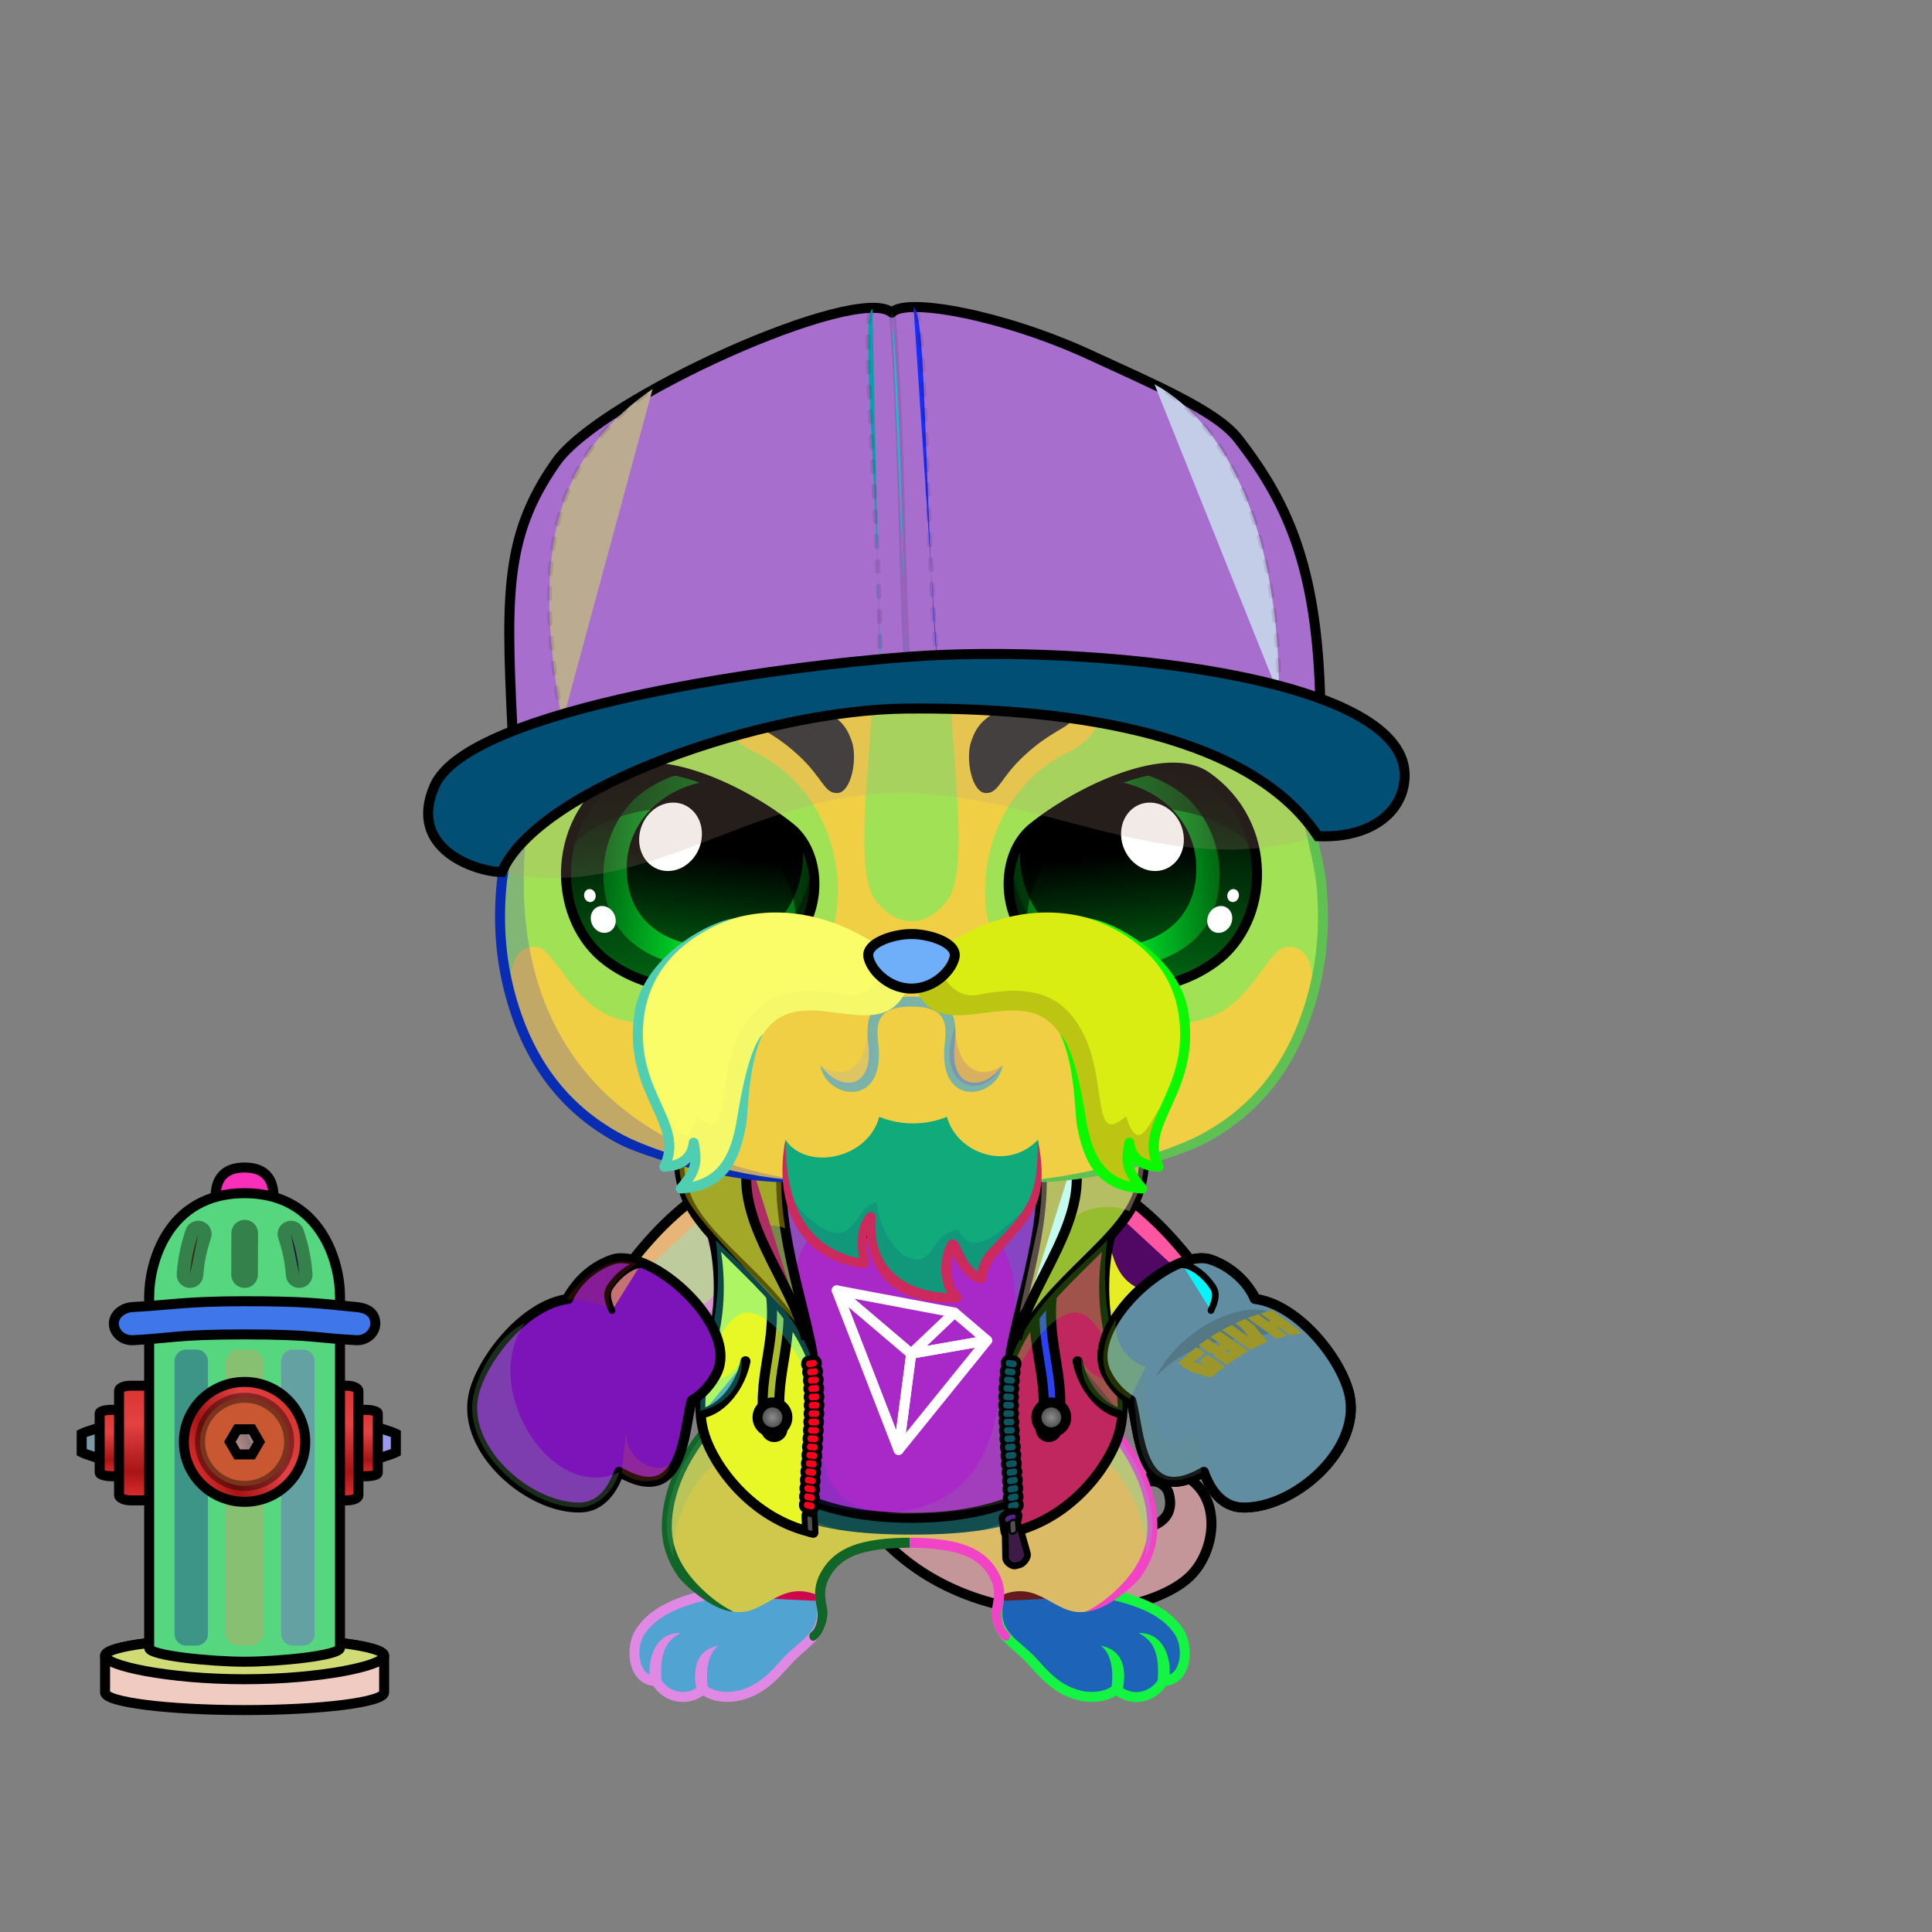 <svg xmlns="http://www.w3.org/2000/svg" xmlns:xlink="http://www.w3.org/1999/xlink" style="shape-rendering:geometricPrecision; text-rendering:geometricPrecision; image-rendering:optimizeQuality; fill-rule:evenodd; clip-rule:evenodd" version="1.1" viewBox="0 0 29000 29000" xml:space="preserve"><rect x="0" y="0" width="29000" height="29000" fill="#808080" stroke="none"/><defs><style type="text/css">.HairBack-Dog0fil22 {fill:none}
.Tail-Dog0fil232 {fill:url(#Tail-Dog0id975)}
.Tail-Dog0str0 {stroke:black;stroke-width:150;stroke-linecap:round;stroke-linejoin:round}
.RightFoot-Dog0fil26 {fill:#f8f3f3}
.RightFoot-Dog0fil14 {fill:black;fill-opacity:0.2}
.RightFoot-Dog0fil22 {fill:none}
.RightFoot-Dog0fil32 {fill:black;fill-rule:nonzero}
.RightLeg-Dog0fil243 {fill:url(#RightLeg-Dog0id281)}
.RightLeg-Dog0fil32 {fill:black;fill-rule:nonzero}
.RightLeg-Dog0fil14 {fill:black;fill-opacity:0.2}
.LeftFoot-Dog0fil26 {fill:#f8f3f3}
.LeftFoot-Dog0fil14 {fill:black;fill-opacity:0.2}
.LeftFoot-Dog0fil22 {fill:none}
.LeftFoot-Dog0fil32 {fill:black;fill-rule:nonzero}
.LeftLeg-Dog0fil249 {fill:url(#LeftLeg-Dog0id285)}
.LeftLeg-Dog0fil32 {fill:black;fill-rule:nonzero}
.LeftLeg-Dog0fil14 {fill:black;fill-opacity:0.2}
.RightHand-Dog5fil256 {fill:url(#RightHand-Dog5id168)}
.RightHand-Dog5fil258 {fill:url(#RightHand-Dog5id375)}
.RightHand-Dog5fil14 {fill:black;fill-opacity:0.2}
.RightHand-Dog5fil22 {fill:none}
.RightHand-Dog5str0 {stroke:black;stroke-width:150;stroke-linecap:round;stroke-linejoin:round}
.RightPaw-Dog0fil259 {fill:url(#RightPaw-Dog0id406)}
.RightPaw-Dog0fil14 {fill:black;fill-opacity:0.2}
.RightPaw-Dog0fil32 {fill:black;fill-rule:nonzero}
.LeftHand-Dog5fil262 {fill:url(#LeftHand-Dog5id426)}
.LeftHand-Dog5fil264 {fill:url(#LeftHand-Dog5id18)}
.LeftHand-Dog5fil14 {fill:black;fill-opacity:0.2}
.LeftHand-Dog5fil22 {fill:none}
.LeftHand-Dog5str0 {stroke:black;stroke-width:150;stroke-linecap:round;stroke-linejoin:round}
.LeftPaw-Dog0fil265 {fill:url(#LeftPaw-Dog0id974)}
.LeftPaw-Dog0fil14 {fill:black;fill-opacity:0.2}
.LeftPaw-Dog0fil32 {fill:black;fill-rule:nonzero}
.Body-Dog5fil267 {fill:url(#Body-Dog5id28)}
.Body-Dog5fil14 {fill:black;fill-opacity:0.2}
.Body-Dog5fil32 {fill:black;fill-rule:nonzero}
.Head-Dog2fil332 {fill:url(#Head-Dog2id325)}
.Head-Dog2fil333 {fill:url(#Head-Dog2id454)}
.Head-Dog2fil14 {fill:black;fill-opacity:0.2}
.Head-Dog2fil32 {fill:black;fill-rule:nonzero}
.Mouth-Dog9fil32 {fill:black;fill-rule:nonzero}
.Mouth-Dog9fil14 {fill:black;fill-opacity:0.2}
.Eyes-Dog10fil398 {fill:url(#Eyes-Dog10id811)}
.Eyes-Dog10fil399 {fill:url(#Eyes-Dog10id877)}
.Eyes-Dog10fil400 {fill:url(#Eyes-Dog10id885)}
.Eyes-Dog10fil152 {fill:white}
.Eyes-Dog10fil157 {fill:black;fill-opacity:0.502}
.Eyes-Dog10fil401 {fill:url(#Eyes-Dog10id810)}
.Eyes-Dog10fil402 {fill:url(#Eyes-Dog10id876)}
.Eyes-Dog10fil403 {fill:url(#Eyes-Dog10id884)}
.Eyes-Dog10fil155 {fill:#2f3639}
.Eyes-Dog10fil14 {fill:black;fill-opacity:0.2}
.Eyes-Dog10fil22 {fill:none}
.Eyes-Dog10str4 {stroke:black;stroke-width:150}
.Moustache-Dog5fil410 {fill:url(#Moustache-Dog5id358)}
.Moustache-Dog5fil14 {fill:black;fill-opacity:0.2}
.Moustache-Dog5fil32 {fill:black;fill-rule:nonzero}
.Moustache-Dog5fil411 {fill:url(#Moustache-Dog5id1018)}
.Moustache-Dog5fil412 {fill:url(#Moustache-Dog5id166)}
.Nose-Dog0fil416 {fill:url(#Nose-Dog0id907)}
.Nose-Dog0str0 {stroke:black;stroke-width:150;stroke-linecap:round;stroke-linejoin:round}
.HatG-Mediumfil14new {fill:black;fill-opacity:0.2}
.HatG-Mediumfil635new {fill:url(#HatG-Mediumid47new)}
.HatG-Mediumfil636new {fill:url(#HatG-Mediumid218new)}
.HatG-Mediumfil637new {fill:url(#HatG-Mediumid49new)}
.HatG-Mediumfil638new {fill:url(#HatG-Mediumid170new)}
.HatG-Mediumfil640new {fill:url(#HatG-Mediumid3new)}
.HatG-Mediumfil641new {fill:url(#HatG-Mediumid56new)}
.HatG-Mediumfil33new {fill:none}
.HatG-Mediumstr0new {stroke:black;stroke-width:150;stroke-linecap:round;stroke-linejoin:round}
.HatG-Mediumfil639new {fill:none}
.HatG-Mediumstr19new {stroke:black;stroke-width:100;stroke-opacity:0.102}
.HatG-Mediumstr20new {stroke:black;stroke-width:75;stroke-linecap:round;stroke-linejoin:round;stroke-dasharray:150 225;stroke-opacity:0.102}
.HatG-Mediumstr6new {stroke:black;stroke-width:150}
.BraceletBoxer-Mediumfil1 {fill:black;fill-opacity:0.2}
.BraceletBoxer-Mediumfil3 {fill:black}
.BraceletBoxer-Mediumfil5 {fill:#FFCC99;fill-opacity:0.302}
.BraceletBoxer-Mediumfil6 {fill:white;fill-rule:nonzero}
.BraceletBoxer-Mediumfil7 {fill:url(#BraceletBoxer-Mediumid13)}
.BraceletBoxer-Mediumfil0 {fill:url(#BraceletBoxer-Mediumid11)}
.BraceletBoxer-Mediumstr0 {stroke:black;stroke-width:150;stroke-linecap:round;stroke-linejoin:round}
.BraceletBoxer-Mediumfil2 {fill:url(#BraceletBoxer-Mediumid4)}
.BraceletBoxer-Mediumstr1 {stroke:black;stroke-width:100;stroke-linecap:round;stroke-linejoin:round}
.BraceletBoxer-Mediumfil4 {fill:none}
.BraceletBoxer-Mediumfil8 {fill:url(#BraceletBoxer-Mediumid12)}
.AccessoryWaterHydrantfil32 {fill:#FF9E9E;fill-opacity:0.502}
.AccessoryWaterHydrantfil35 {fill:black;fill-opacity:0.4}
.AccessoryWaterHydrantfil25 {fill:url(#AccessoryWaterHydrantid35)}
.AccessoryWaterHydrantstr2 {stroke:black;stroke-width:150;stroke-linecap:round}
.AccessoryWaterHydrantfil26 {fill:url(#AccessoryWaterHydrantid50)}
.AccessoryWaterHydrantfil27 {fill:url(#AccessoryWaterHydrantid32)}
.AccessoryWaterHydrantfil28 {fill:url(#AccessoryWaterHydrantid74)}
.AccessoryWaterHydrantfil29 {fill:url(#AccessoryWaterHydrantid66)}
.AccessoryWaterHydrantfil30 {fill:url(#AccessoryWaterHydrantid34)}
.AccessoryWaterHydrantfil31 {fill:url(#AccessoryWaterHydrantid70)}
.AccessoryWaterHydrantstr3 {stroke:black;stroke-width:150;stroke-linecap:round;stroke-linejoin:round}
.AccessoryWaterHydrantfil2 {fill:none}
.AccessoryWaterHydrantstr4 {stroke:black;stroke-width:150}
.AccessoryWaterHydrantfil33 {fill:url(#AccessoryWaterHydrantid38)}
.AccessoryWaterHydrantfil34 {fill:url(#AccessoryWaterHydrantid57)}
.AccessoryWaterHydrantfil36 {fill:url(#AccessoryWaterHydrantid60)}
.AccessoryWaterHydrantfil37 {fill:url(#AccessoryWaterHydrantid54)}
.AccessoryWaterHydrantfil38 {fill:url(#AccessoryWaterHydrantid58)}
.AccessoryWaterHydrantfil39 {fill:none}
.AccessoryWaterHydrantstr5 {stroke:black;stroke-width:150;stroke-opacity:0.4}
.AccessoryWaterHydrantfil40 {fill:url(#AccessoryWaterHydrantid68)}
.AccessoryWaterHydrantstr1 {stroke:black;stroke-width:150}
.AccessoryWaterHydrantstr6 {stroke:black;stroke-width:400;stroke-linecap:round;stroke-linejoin:round;stroke-opacity:0.4}
.NecklaceTronHoodie-Mediumfil28 {fill:black;fill-opacity:0.2}
.NecklaceTronHoodie-Mediumfil21 {fill:black;fill-opacity:0.4}
.NecklaceTronHoodie-Mediumfil53 {fill:black;fill-opacity:0.302}
.NecklaceTronHoodie-Mediumfil69 {fill:url(#NecklaceTronHoodie-Mediumid6)}
.NecklaceTronHoodie-Mediumfil57 {fill:white;fill-opacity:0.102}
.NecklaceTronHoodie-Mediumfil59 {fill:#505050;fill-rule:nonzero}
.NecklaceTronHoodie-Mediumfil63 {fill:url(#NecklaceTronHoodie-Mediumid74)}
.NecklaceTronHoodie-Mediumstr0 {stroke:black;stroke-width:150;stroke-linecap:round;stroke-linejoin:round;stroke-miterlimit:22.926}
.NecklaceTronHoodie-Mediumfil64 {fill:url(#NecklaceTronHoodie-Mediumid1)}
.NecklaceTronHoodie-Mediumfil65 {fill:url(#NecklaceTronHoodie-Mediumid8)}
.NecklaceTronHoodie-Mediumfil66 {fill:url(#NecklaceTronHoodie-Mediumid2)}
.NecklaceTronHoodie-Mediumfil1 {fill:none}
.NecklaceTronHoodie-Mediumfil67 {fill:url(#NecklaceTronHoodie-Mediumid0)}
.NecklaceTronHoodie-Mediumfil68 {fill:url(#NecklaceTronHoodie-Mediumid11)}
.NecklaceTronHoodie-Mediumfil58 {fill:none;fill-rule:nonzero}
.NecklaceTronHoodie-Mediumstr12 {stroke:black;stroke-width:150;stroke-miterlimit:22.926}
.NecklaceTronHoodie-Mediumfil60 {fill:#505050}
.NecklaceTronHoodie-Mediumstr6 {stroke:black;stroke-width:100;stroke-linecap:round;stroke-linejoin:round;stroke-miterlimit:22.926}
.NecklaceTronHoodie-Mediumstr13 {stroke:black;stroke-width:50;stroke-linecap:round;stroke-linejoin:round;stroke-miterlimit:22.926}
.NecklaceTronHoodie-Mediumfil70 {fill:url(#NecklaceTronHoodie-Mediumid80)}
.NecklaceTronHoodie-Mediumfil71 {fill:url(#NecklaceTronHoodie-Mediumid81)}
.NecklaceTronHoodie-Mediumstr14 {stroke:white;stroke-width:150;stroke-linejoin:round;stroke-miterlimit:22.926}
</style><linearGradient gradientUnits="userSpaceOnUse" id="Tail-Dog0id975" x1="13346.4" x2="17446.1" xlink:href="#Tail-Dog0id74" y1="22493.3" y2="22652.2">
  </linearGradient><linearGradient gradientUnits="userSpaceOnUse" id="RightLeg-Dog0id281" x1="15476.3" x2="15476.3" xlink:href="#RightLeg-Dog0id19" y1="24199" y2="20934.6">
  </linearGradient><linearGradient gradientUnits="objectBoundingBox" id="LeftLeg-Dog0id285" x1="50%" x2="50%" xlink:href="#LeftLeg-Dog0id19" y1="100%" y2="0%">
  </linearGradient><linearGradient gradientUnits="objectBoundingBox" id="RightHand-Dog5id168" x1="19.823%" x2="80.177%" y1="10.33%" y2="89.67%">
   <stop offset="0" style="stop-opacity:1; stop-color:#bdaeae"/>
   <stop offset="0.02" style="stop-opacity:1; stop-color:#bdaeae"/>
   <stop offset="0.722" style="stop-opacity:1; stop-color:#e4dddd"/>
   <stop offset="1" style="stop-opacity:1; stop-color:#e4dddd"/>
  </linearGradient><linearGradient gradientUnits="userSpaceOnUse" id="RightHand-Dog5id375" x1="17082.7" x2="17082.7" xlink:href="#RightHand-Dog5id133" y1="17625.4" y2="19431.3">
  </linearGradient><linearGradient gradientUnits="userSpaceOnUse" id="RightPaw-Dog0id406" x1="18770.8" x2="18008.4" y1="21729.1" y2="19634.5">
   <stop offset="0" style="stop-opacity:1; stop-color:#fcfcfc"/>
   <stop offset="0.702" style="stop-opacity:1; stop-color:#e4dddd"/>
   <stop offset="1" style="stop-opacity:1; stop-color:#e4dddd"/>
  </linearGradient><linearGradient gradientUnits="objectBoundingBox" id="LeftHand-Dog5id426" x1="80.177%" x2="19.823%" xlink:href="#LeftHand-Dog5id168" y1="10.33%" y2="89.67%">
  </linearGradient><linearGradient gradientUnits="userSpaceOnUse" id="LeftHand-Dog5id18" x1="10235.1" x2="10235.1" y1="19681.2" y2="17649.5">
   <stop offset="0" style="stop-opacity:1; stop-color:#575c5e"/>
   <stop offset="1" style="stop-opacity:1; stop-color:#2f3639"/>
  </linearGradient><linearGradient gradientUnits="userSpaceOnUse" id="LeftPaw-Dog0id974" x1="8449.46" x2="9499.06" xlink:href="#LeftPaw-Dog0id406" y1="21712.6" y2="19651">
  </linearGradient><linearGradient gradientUnits="objectBoundingBox" id="Body-Dog5id28" x1="50%" x2="50%" y1="0%" y2="100%">
   <stop offset="0" style="stop-opacity:1; stop-color:#bdaeae"/>
   <stop offset="0.102" style="stop-opacity:1; stop-color:#bdaeae"/>
   <stop offset="0.522" style="stop-opacity:1; stop-color:#e4dddd"/>
   <stop offset="1" style="stop-opacity:1; stop-color:#fcfcfc"/>
  </linearGradient><linearGradient gradientUnits="objectBoundingBox" id="Head-Dog2id325" x1="50%" x2="50%" xlink:href="#Head-Dog2id35" y1="100%" y2="0%">
  </linearGradient><linearGradient gradientUnits="userSpaceOnUse" id="Head-Dog2id454" x1="13681.9" x2="13681.9" y1="17765.4" y2="8838.96">
   <stop offset="0" style="stop-opacity:1; stop-color:#ebdada"/>
   <stop offset="0.188" style="stop-opacity:1; stop-color:#f8f3f3"/>
   <stop offset="1" style="stop-opacity:1; stop-color:#f8f3f3"/>
  </linearGradient><linearGradient gradientUnits="userSpaceOnUse" id="Eyes-Dog10id811" x1="10548.9" x2="10170.7" xlink:href="#Eyes-Dog10id27" y1="14845.3" y2="11518.7">
  </linearGradient><linearGradient gradientUnits="userSpaceOnUse" id="Eyes-Dog10id877" x1="9092.22" x2="12133.7" xlink:href="#Eyes-Dog10id57" y1="12896.4" y2="13213">
  </linearGradient><linearGradient gradientUnits="userSpaceOnUse" id="Eyes-Dog10id885" x1="10842.9" x2="10616.8" xlink:href="#Eyes-Dog10id384" y1="11722.2" y2="14210.2">
  </linearGradient><linearGradient gradientUnits="userSpaceOnUse" id="Eyes-Dog10id810" x1="16814.9" x2="17193.1" xlink:href="#Eyes-Dog10id27" y1="14845.3" y2="11518.7">
  </linearGradient><linearGradient gradientUnits="userSpaceOnUse" id="Eyes-Dog10id876" x1="18271.6" x2="15230.2" xlink:href="#Eyes-Dog10id57" y1="12896.4" y2="13213">
  </linearGradient><linearGradient gradientUnits="userSpaceOnUse" id="Eyes-Dog10id884" x1="16520.9" x2="16747.1" xlink:href="#Eyes-Dog10id384" y1="11722.2" y2="14210.2">
  </linearGradient><linearGradient gradientUnits="userSpaceOnUse" id="Moustache-Dog5id358" x1="9802.91" x2="13441.6" xlink:href="#Moustache-Dog5id87" y1="16723.8" y2="14813.5">
  </linearGradient><linearGradient gradientUnits="userSpaceOnUse" id="Moustache-Dog5id1018" x1="13685.2" x2="13685.2" xlink:href="#Moustache-Dog5id87" y1="19488" y2="16764">
  </linearGradient><linearGradient gradientUnits="userSpaceOnUse" id="Moustache-Dog5id166" x1="17561" x2="13922.2" xlink:href="#Moustache-Dog5id87" y1="16723.8" y2="14813.5">
  </linearGradient><linearGradient gradientUnits="userSpaceOnUse" id="Nose-Dog0id907" x1="13681.9" x2="13681.9" xlink:href="#Nose-Dog0id451" y1="14020.2" y2="14838.5">
  </linearGradient><linearGradient gradientUnits="userSpaceOnUse" id="HatG-Mediumid47new" x1="8773.38" x2="12925.9" y1="10563.5" y2="5372.75">
   <stop offset="0" style="stop-opacity:1; stop-color:#CCCCD0"/>
   <stop offset="1" style="stop-opacity:1; stop-color:#F2F2F6"/>
  </linearGradient><linearGradient gradientUnits="userSpaceOnUse" id="HatG-Mediumid218new" x1="7703.58" x2="9238.2" xlink:href="#HatG-Mediumid170new" y1="10639.8" y2="6826.5">
  </linearGradient><linearGradient gradientUnits="userSpaceOnUse" id="HatG-Mediumid49new" x1="14578.6" x2="18656.5" y1="10035.4" y2="5357.8">
   <stop offset="0" style="stop-opacity:1; stop-color:#DBDBE0"/>
   <stop offset="0.749" style="stop-opacity:1; stop-color:white"/>
   <stop offset="1" style="stop-opacity:1; stop-color:white"/>
  </linearGradient><linearGradient gradientUnits="userSpaceOnUse" id="HatG-Mediumid3new" x1="13755" x2="13755" y1="9815.97" y2="13088.5">
   <stop offset="0" style="stop-opacity:1; stop-color:#15153B"/>
   <stop offset="1" style="stop-opacity:1; stop-color:#080814"/>
  </linearGradient><linearGradient gradientUnits="userSpaceOnUse" id="HatG-Mediumid56new" x1="20387.5" x2="7122.61" y1="10226.4" y2="11933.8">
   <stop offset="0" style="stop-opacity:1; stop-color:#6666CC"/>
   <stop offset="1" style="stop-opacity:1; stop-color:#3D3B78"/>
  </linearGradient><linearGradient gradientUnits="userSpaceOnUse" id="BraceletBoxer-Mediumid13" x1="10659.8" x2="7242.5" xlink:href="#BraceletBoxer-Mediumid2" y1="19968.7" y2="21545.9">
  </linearGradient><linearGradient gradientUnits="userSpaceOnUse" id="BraceletBoxer-Mediumid11" x1="19283.5" x2="17541.8" xlink:href="#BraceletBoxer-Mediumid2" y1="19104.9" y2="22409.6">
  </linearGradient><linearGradient gradientUnits="userSpaceOnUse" id="BraceletBoxer-Mediumid4" x1="16783.3" x2="18659.4" y1="20597.1" y2="19307.3">
   <stop offset="0" style="stop-opacity:1; stop-color:#C4C4C4"/>
   <stop offset="0.341" style="stop-opacity:1; stop-color:white"/>
   <stop offset="0.82" style="stop-opacity:1; stop-color:white"/>
   <stop offset="1" style="stop-opacity:1; stop-color:#DBDBDB"/>
  </linearGradient><linearGradient gradientUnits="userSpaceOnUse" id="BraceletBoxer-Mediumid12" x1="8704.42" x2="10580.5" xlink:href="#BraceletBoxer-Mediumid4" y1="19307.3" y2="20597.1">
  </linearGradient><linearGradient gradientUnits="userSpaceOnUse" id="AccessoryWaterHydrantid35" x1="1412.61" x2="1346.62" y1="21900.7" y2="21420.5">
   <stop offset="0" style="stop-opacity:1; stop-color:#C79191"/>
   <stop offset="0.49" style="stop-opacity:1; stop-color:#8C7777"/>
   <stop offset="1" style="stop-opacity:1; stop-color:#EDCFCE"/>
  </linearGradient><linearGradient gradientUnits="userSpaceOnUse" id="AccessoryWaterHydrantid50" x1="1822.86" x2="1822.86" xlink:href="#AccessoryWaterHydrantid32" y1="22158.9" y2="21162.2">
  </linearGradient><linearGradient gradientUnits="userSpaceOnUse" id="AccessoryWaterHydrantid74" x1="5820.44" x2="5754.45" xlink:href="#AccessoryWaterHydrantid35" y1="21900.7" y2="21420.5">
  </linearGradient><linearGradient gradientUnits="userSpaceOnUse" id="AccessoryWaterHydrantid66" x1="5344.2" x2="5344.2" xlink:href="#AccessoryWaterHydrantid32" y1="22158.9" y2="21162.2">
  </linearGradient><linearGradient gradientUnits="userSpaceOnUse" id="AccessoryWaterHydrantid34" x1="5014.59" x2="5014.59" xlink:href="#AccessoryWaterHydrantid32" y1="22521" y2="20800.2">
  </linearGradient><linearGradient gradientUnits="userSpaceOnUse" id="AccessoryWaterHydrantid70" x1="1577.12" x2="5765.73" xlink:href="#AccessoryWaterHydrantid57" y1="25128.7" y2="25128.7">
  </linearGradient><linearGradient gradientUnits="userSpaceOnUse" id="AccessoryWaterHydrantid38" x1="3236.42" x2="4106.43" y1="17865.7" y2="17865.7">
   <stop offset="0" style="stop-opacity:1; stop-color:#DF302F"/>
   <stop offset="0.278" style="stop-opacity:1; stop-color:#860203"/>
   <stop offset="0.561" style="stop-opacity:1; stop-color:#A61514"/>
   <stop offset="0.78" style="stop-opacity:1; stop-color:#FF8C96"/>
   <stop offset="1" style="stop-opacity:1; stop-color:#D9342E"/>
  </linearGradient><linearGradient gradientUnits="userSpaceOnUse" id="AccessoryWaterHydrantid60" x1="1709.43" x2="5633.42" xlink:href="#AccessoryWaterHydrantid57" y1="19824.4" y2="19824.4">
  </linearGradient><linearGradient gradientUnits="userSpaceOnUse" id="AccessoryWaterHydrantid54" x1="2866.92" x2="4475.93" xlink:href="#AccessoryWaterHydrantid32" y1="22066.7" y2="21218.5">
  </linearGradient><linearGradient gradientUnits="userSpaceOnUse" id="AccessoryWaterHydrantid58" x1="3278.19" x2="4064.66" xlink:href="#AccessoryWaterHydrantid32" y1="21849.9" y2="21435.3">
  </linearGradient><linearGradient gradientUnits="userSpaceOnUse" id="AccessoryWaterHydrantid68" x1="3485.88" x2="3856.97" y1="21740.4" y2="21544.8">
   <stop offset="0" style="stop-opacity:1; stop-color:#C79191"/>
   <stop offset="0.671" style="stop-opacity:1; stop-color:#8C7777"/>
   <stop offset="1" style="stop-opacity:1; stop-color:#EDCFCE"/>
  </linearGradient><linearGradient gradientUnits="userSpaceOnUse" id="NecklaceTronHoodie-Mediumid6" x1="17320.55" x2="14996.17" xlink:href="#NecklaceTronHoodie-Mediumid0" y1="17442.14" y2="19448.92">
  </linearGradient><linearGradient gradientUnits="userSpaceOnUse" id="NecklaceTronHoodie-Mediumid74" x1="11254.08" x2="16109.13" xlink:href="#NecklaceTronHoodie-Mediumid67" y1="21667.15" y2="18694.77">
  </linearGradient><linearGradient gradientUnits="userSpaceOnUse" id="NecklaceTronHoodie-Mediumid1" x1="11285.51" x2="11285.51" xlink:href="#NecklaceTronHoodie-Mediumid0" y1="23006.47" y2="17413.13">
  </linearGradient><linearGradient gradientUnits="userSpaceOnUse" id="NecklaceTronHoodie-Mediumid8" x1="11643.3" x2="11643.29" y1="18881.08" y2="21571.24">
   <stop offset="0" style="stop-opacity:1; stop-color:#282828"/>
   <stop offset="1" style="stop-opacity:1; stop-color:#464646"/>
  </linearGradient><linearGradient gradientUnits="userSpaceOnUse" id="NecklaceTronHoodie-Mediumid2" x1="10043.33" x2="12367.71" xlink:href="#NecklaceTronHoodie-Mediumid0" y1="17442.14" y2="19448.92">
  </linearGradient><linearGradient gradientUnits="userSpaceOnUse" id="NecklaceTronHoodie-Mediumid11" x1="15720.59" x2="15720.58" xlink:href="#NecklaceTronHoodie-Mediumid8" y1="18881.08" y2="21571.24">
  </linearGradient><radialGradient cx="11594.95" cy="21275.3" fx="11594.95" fy="21275.3" gradientTransform="matrix(1 -0 -0 1 0 0)" gradientUnits="userSpaceOnUse" id="NecklaceTronHoodie-Mediumid80" r="266.77">
   <stop offset="0" style="stop-opacity:1; stop-color:#8C8C8C"/>
   <stop offset="1" style="stop-opacity:1; stop-color:#282828"/>
  </radialGradient><radialGradient cx="15780.42" cy="21275.3" fx="15780.42" fy="21275.3" gradientTransform="matrix(1 -0 -0 1 0 0)" gradientUnits="userSpaceOnUse" id="NecklaceTronHoodie-Mediumid81" r="266.77" xlink:href="#NecklaceTronHoodie-Mediumid80">
  </radialGradient><linearGradient gradientUnits="userSpaceOnUse" id="Tail-Dog0id74" x1="15961" x2="18418.2" y1="23174.1" y2="17871.9">
   <stop offset="0" style="stop-opacity:1; stop-color:#bdaeae"/>
   <stop offset="1" style="stop-opacity:1; stop-color:#e4dddd"/>
  </linearGradient><linearGradient gradientUnits="userSpaceOnUse" id="RightLeg-Dog0id19" x1="15490.3" x2="15490.3" y1="24284.1" y2="21188.2">
   <stop offset="0" style="stop-opacity:1; stop-color:#fcfcfc"/>
   <stop offset="0.439" style="stop-opacity:1; stop-color:#fcfcfc"/>
   <stop offset="1" style="stop-opacity:1; stop-color:#e4dddd"/>
  </linearGradient><linearGradient gradientUnits="userSpaceOnUse" id="LeftLeg-Dog0id19" x1="15490.3" x2="15490.3" y1="24284.1" y2="21188.2">
   <stop offset="0" style="stop-opacity:1; stop-color:#fcfcfc"/>
   <stop offset="0.439" style="stop-opacity:1; stop-color:#fcfcfc"/>
   <stop offset="1" style="stop-opacity:1; stop-color:#e4dddd"/>
  </linearGradient><linearGradient gradientUnits="userSpaceOnUse" id="RightHand-Dog5id133" x1="13681.9" x2="13681.9" y1="17844" y2="15520.7">
   <stop offset="0" style="stop-opacity:1; stop-color:#ebdada"/>
   <stop offset="1" style="stop-opacity:1; stop-color:#f8f3f3"/>
  </linearGradient><linearGradient gradientUnits="objectBoundingBox" id="LeftHand-Dog5id168" x1="19.823%" x2="80.177%" y1="10.33%" y2="89.67%">
   <stop offset="0" style="stop-opacity:1; stop-color:#bdaeae"/>
   <stop offset="0.02" style="stop-opacity:1; stop-color:#bdaeae"/>
   <stop offset="0.722" style="stop-opacity:1; stop-color:#e4dddd"/>
   <stop offset="1" style="stop-opacity:1; stop-color:#e4dddd"/>
  </linearGradient><linearGradient gradientUnits="userSpaceOnUse" id="LeftPaw-Dog0id406" x1="18770.8" x2="18008.4" y1="21729.1" y2="19634.5">
   <stop offset="0" style="stop-opacity:1; stop-color:#fcfcfc"/>
   <stop offset="0.702" style="stop-opacity:1; stop-color:#e4dddd"/>
   <stop offset="1" style="stop-opacity:1; stop-color:#e4dddd"/>
  </linearGradient><linearGradient gradientUnits="userSpaceOnUse" id="Head-Dog2id35" x1="13681.9" x2="13681.9" y1="17936.7" y2="7484.8">
   <stop offset="0" style="stop-opacity:1; stop-color:#bdaeae"/>
   <stop offset="0.4" style="stop-opacity:1; stop-color:#e4dddd"/>
   <stop offset="1" style="stop-opacity:1; stop-color:#fcfcfc"/>
  </linearGradient><linearGradient gradientUnits="userSpaceOnUse" id="Eyes-Dog10id27" x1="16937.6" x2="16937.6" y1="14961.3" y2="11448.6">
   <stop offset="0" style="stop-opacity:1; stop-color:#006913"/>
   <stop offset="1" style="stop-opacity:1; stop-color:black"/>
  </linearGradient><linearGradient gradientUnits="objectBoundingBox" id="Eyes-Dog10id57" x1="100%" x2="0%" y1="50%" y2="50%">
   <stop offset="0" style="stop-opacity:1; stop-color:#006913"/>
   <stop offset="0.502" style="stop-opacity:1; stop-color:#00e82b"/>
   <stop offset="1" style="stop-opacity:1; stop-color:#006913"/>
  </linearGradient><linearGradient gradientUnits="userSpaceOnUse" id="Eyes-Dog10id384" x1="16417.8" x2="16417.8" y1="11784.3" y2="14068.5">
   <stop offset="0" style="stop-opacity:1; stop-color:black"/>
   <stop offset="0.45" style="stop-opacity:1; stop-color:black"/>
   <stop offset="1" style="stop-opacity:1; stop-color:#004f0e"/>
  </linearGradient><linearGradient gradientUnits="userSpaceOnUse" id="Moustache-Dog5id87" x1="16230.4" x2="13904.5" y1="16152.6" y2="14931.5">
   <stop offset="0" style="stop-opacity:1; stop-color:#fdfeff"/>
   <stop offset="1" style="stop-opacity:1; stop-color:#ccd9e6"/>
  </linearGradient><linearGradient gradientUnits="userSpaceOnUse" id="Nose-Dog0id451" x1="13653.8" x2="13653.8" y1="14108.6" y2="14926.9">
   <stop offset="0" style="stop-opacity:1; stop-color:#FFCCCC"/>
   <stop offset="1" style="stop-opacity:1; stop-color:#453F2C"/>
  </linearGradient><linearGradient gradientUnits="userSpaceOnUse" id="HatG-Mediumid170new" x1="18179.1" x2="19599.3" y1="10226.2" y2="6697.29">
   <stop offset="0" style="stop-opacity:1; stop-color:#15153B"/>
   <stop offset="1" style="stop-opacity:1; stop-color:#4A47A1"/>
  </linearGradient><linearGradient gradientUnits="userSpaceOnUse" id="BraceletBoxer-Mediumid2" x1="20053.3" x2="17995" y1="19164.5" y2="23070.1">
   <stop offset="0" style="stop-opacity:1; stop-color:red"/>
   <stop offset="1" style="stop-opacity:1; stop-color:#990000"/>
  </linearGradient><linearGradient gradientUnits="userSpaceOnUse" id="AccessoryWaterHydrantid32" x1="2152.47" x2="2152.47" y1="22521" y2="20800.2">
   <stop offset="0" style="stop-opacity:1; stop-color:#DF302F"/>
   <stop offset="0.251" style="stop-opacity:1; stop-color:#A61514"/>
   <stop offset="0.671" style="stop-opacity:1; stop-color:#E34242"/>
   <stop offset="1" style="stop-opacity:1; stop-color:#D9342E"/>
  </linearGradient><linearGradient gradientUnits="userSpaceOnUse" id="AccessoryWaterHydrantid57" x1="2239.15" x2="5103.7" y1="21426.4" y2="21426.4">
   <stop offset="0" style="stop-opacity:1; stop-color:#DF302F"/>
   <stop offset="0.278" style="stop-opacity:1; stop-color:#860203"/>
   <stop offset="0.561" style="stop-opacity:1; stop-color:#A61514"/>
   <stop offset="0.78" style="stop-opacity:1; stop-color:#FC606D"/>
   <stop offset="1" style="stop-opacity:1; stop-color:#D9342E"/>
  </linearGradient><linearGradient gradientUnits="userSpaceOnUse" id="NecklaceTronHoodie-Mediumid0" x1="16078.37" x2="16078.37" y1="23006.47" y2="17413.13">
   <stop offset="0" style="stop-opacity:1; stop-color:#141414"/>
   <stop offset="1" style="stop-opacity:1; stop-color:#323232"/>
  </linearGradient><linearGradient gradientUnits="userSpaceOnUse" id="NecklaceTronHoodie-Mediumid67" x1="11044.1" x2="16319.05" y1="21614.98" y2="18545.64">
   <stop offset="0" style="stop-opacity:1; stop-color:#9C0C1F"/>
   <stop offset="0.561" style="stop-opacity:1; stop-color:#D4112B"/>
   <stop offset="1" style="stop-opacity:1; stop-color:#ED0C2A"/>
  </linearGradient></defs><g id="AccessoryWaterHydrant">
  <g id="_3081483343424">
   <path class="AccessoryWaterHydrantfil25 AccessoryWaterHydrantstr2" d="M1534 21913c-74,-37 -235,-75 -308,-113 0,-470 0,192 0,-279 73,-38 234,-75 308,-113 0,546 0,-41 0,505z" style="fill:#7a99a5"/>
   <rect class="AccessoryWaterHydrantfil26 AccessoryWaterHydrantstr2" height="997" rx="179" ry="51" width="654" x="1496" y="21162"/>
   <rect class="AccessoryWaterHydrantfil27 AccessoryWaterHydrantstr2" height="1721" rx="169" ry="75" width="731" x="1787" y="20800"/>
   <path class="AccessoryWaterHydrantfil28 AccessoryWaterHydrantstr2" d="M5633 21913c74,-37 235,-75 309,-113 0,-470 0,192 0,-279 -74,-38 -235,-75 -309,-113 0,546 0,-41 0,505z" style="fill:#9a99ef"/>
   <rect class="AccessoryWaterHydrantfil29 AccessoryWaterHydrantstr2" height="997" rx="179" ry="51" width="654" x="5017" y="21162"/>
   <rect class="AccessoryWaterHydrantfil30 AccessoryWaterHydrantstr2" height="1721" rx="169" ry="75" width="731" x="4649" y="20800"/>
   <path class="AccessoryWaterHydrantfil31 AccessoryWaterHydrantstr3" d="M5766 25404l0 -550c0,-147 -938,-265 -2095,-265 -1156,0 -2094,118 -2094,265l0 550c0,146 938,265 2094,265 1157,0 2095,-119 2095,-265z" style="fill:#f0cbc2"/>
   <path class="AccessoryWaterHydrantfil32" d="M3671 24589c1157,0 2095,118 2095,265 0,146 -938,352 -2095,352 -1156,0 -2094,-206 -2094,-352 0,-147 938,-265 2094,-265z" style="fill:#6f0e91"/>
   <path class="AccessoryWaterHydrantfil2 AccessoryWaterHydrantstr4" d="M3671 24589c1157,0 2095,118 2095,265 0,146 -938,352 -2095,352 -1156,0 -2094,-206 -2094,-352 0,-147 938,-265 2094,-265z" style="fill:#d1db76"/>
   <path class="AccessoryWaterHydrantfil33 AccessoryWaterHydrantstr3" d="M3671 17525c-415,0 -435,312 -435,457 0,145 0,114 0,222 0,15 83,-54 435,-54 353,0 435,69 435,54 0,-108 0,-77 0,-222 0,-145 -19,-457 -435,-457z" style="fill:#fa2fb9"/>
   <path class="AccessoryWaterHydrantfil34 AccessoryWaterHydrantstr3" d="M3671 17910c-1161,0 -1432,1058 -1432,1550l0 480 0 273 0 4523c0,115 924,207 1432,207 509,0 1433,-92 1433,-207l0 -4523 0 -273 0 -480c0,-492 -271,-1550 -1433,-1550z" style="fill:#56d77f"/>
   <path class="AccessoryWaterHydrantfil35" d="M3583 24701l177 0c109,0 198,-88 198,-197l0 -4049c0,-108 -89,-197 -198,-197l-177 0c-109,0 -198,89 -198,197l0 4049c0,109 89,197 198,197z" style="fill:#d39e5f"/>
   <path class="AccessoryWaterHydrantfil35" d="M4394 24701l156 0c95,0 173,-77 173,-172l0 -4098c0,-96 -78,-173 -173,-173l-156 0c-95,0 -173,77 -173,173l0 4098c0,95 78,172 173,172z" style="fill:#7a52da"/>
   <path class="AccessoryWaterHydrantfil35" d="M2793 24701l155 0c96,0 173,-77 173,-172l0 -4098c0,-96 -77,-173 -173,-173l-155 0c-95,0 -173,77 -173,173l0 4098c0,95 78,172 173,172z" style="fill:#163292"/>
   <path class="AccessoryWaterHydrantfil36 AccessoryWaterHydrantstr3" d="M1996 20117c559,-29 654,-87 1675,-87 1021,0 1117,58 1676,87 157,8 286,-112 286,-249 0,0 0,0 0,0 0,-137 -85,-230 -286,-249 -556,-55 -791,-87 -1676,-87 -885,0 -1116,58 -1675,87 -157,8 -287,112 -287,249 0,0 0,0 0,0 0,137 130,257 287,249z" style="fill:#3f76ea"/>
   <ellipse class="AccessoryWaterHydrantfil37 AccessoryWaterHydrantstr4" cx="3671" cy="21643" rx="911" ry="900"/>
   <ellipse class="AccessoryWaterHydrantfil38 AccessoryWaterHydrantstr4" cx="3671" cy="21643" rx="445" ry="440"/>
   <path class="AccessoryWaterHydrantfil39 AccessoryWaterHydrantstr5" d="M3671 22304c370,0 670,-296 670,-661 0,-366 -300,-662 -670,-662 -369,0 -669,296 -669,662 0,365 300,661 669,661z" style="fill:#c95731"/>
   <polygon class="AccessoryWaterHydrantfil40 AccessoryWaterHydrantstr1" points="3892,21643 3837,21737 3782,21831 3671,21831 3561,21831 3506,21737 3451,21643 3506,21548 3561,21454 3671,21454 3782,21454 3837,21548 "/>
   <path class="AccessoryWaterHydrantfil39 AccessoryWaterHydrantstr6" d="M2852 19132c23,-315 94,-510 124,-608" style="fill:#633116"/>
   <path class="AccessoryWaterHydrantfil39 AccessoryWaterHydrantstr6" d="M4491 19132c-23,-315 -94,-510 -124,-608" style="fill:#450073"/>
   <line class="AccessoryWaterHydrantfil39 AccessoryWaterHydrantstr6" x1="3671" x2="3673" y1="19132" y2="18510"/>
  </g>
 </g><g id="HairBack-Dog0">
 <animateTransform additive="sum" attributeName="transform" dur="10" repeatCount="indefinite" type="translate" values="0;0 200;0;0 200;0;0 200;0;0 200;0"/>
  <rect class="HairBack-Dog0fil22" height="890" width="890" x="13237" y="6590"/>
 </g><g id="Tail-Dog0">
  <path class="Tail-Dog0fil232 Tail-Dog0str0" d="M14281 21032c694,1107 2088,1954 2645,1939 264,-7 743,-89 618,-552 -32,-119 -180,-234 -362,-164 141,-241 541,-142 653,-71 507,324 413,1095 32,1472 -780,771 -4043,1068 -5242,-1463 -197,-294 1379,-1599 1656,-1161z" style="fill:#c49599"/>
 </g><g id="RightFoot-Dog0">
  <path class="RightFoot-Dog0fil26" d="M17461 25232c-144,249 -469,331 -709,123 -82,82 -321,169 -611,76 -475,-152 -678,-627 -1088,-897 -209,-138 -43,-480 -31,-702 205,68 639,20 960,-216 332,-245 1043,-199 820,325 153,50 376,135 488,193 178,92 308,217 397,350 166,246 124,748 -226,748z" style="fill:#651b1d"/>
  <path class="RightFoot-Dog0fil14" d="M17461 25232c-144,249 -469,331 -709,123 -82,82 -321,169 -611,76 -475,-152 -678,-627 -1088,-897 -182,-120 -106,-408 -68,-624 13,30 66,32 88,19 2,85 -1,160 50,261 317,621 1468,1311 1612,663 247,396 693,243 634,-148 151,250 332,57 232,-294 150,96 185,309 179,486 -21,178 -124,335 -319,335z" style="fill:#f56638"/>
  <path class="RightFoot-Dog0fil22" d="M16741 23949c560,135 807,327 949,532 170,244 121,751 -229,751 -144,249 -469,331 -709,123 -82,82 -321,169 -611,76 -475,-152 -614,-562 -1018,-844 -201,-140 -166,-401 -134,-554" style="fill:#1d63b8"/>
  <path class="RightFoot-Dog0fil32" d="M17378 25213c0,3 0,7 0,10 -59,86 -148,149 -252,169 -84,16 -174,3 -257,-45l-12 -8c47,-255 19,-572 -334,-636 167,118 191,399 163,611 -41,33 -116,65 -215,77 -89,11 -194,6 -307,-31 -265,-85 -423,-261 -589,-447 -277,-311 -611,-400 -512,-864 8,-41 -28,-86 -58,-89 -24,-2 -80,17 -89,58 -91,430 90,572 327,781 71,62 146,130 221,214 180,201 350,392 654,490 137,43 264,50 371,37 108,-13 199,-49 262,-89l3 0c116,81 258,115 400,88 143,-28 268,-114 349,-234 151,-15 258,-113 313,-251 29,-74 44,-157 44,-240 0,-135 -38,-275 -108,-376 -77,-110 -181,-216 -341,-313 -143,-86 -331,-165 -584,-231 -71,-19 -105,8 -131,48 -23,34 -14,70 26,80 271,65 468,144 612,231 139,84 229,176 295,271 53,76 81,183 81,290 0,66 -11,130 -33,185 -25,64 -65,112 -119,138 13,-317 -128,-634 -466,-624 219,111 313,298 286,700z" style="fill:#14f543"/>
 </g><g id="LeftFoot-Dog0">
  <path class="LeftFoot-Dog0fil26" d="M9847 25232c143,249 468,331 709,123 82,82 321,169 611,76 475,-152 678,-627 1088,-897 208,-138 43,-480 31,-702 -240,73 -640,20 -960,-216 -332,-245 -1043,-199 -821,325 -152,50 -375,135 -487,193 -178,92 -308,217 -398,350 -165,246 -124,748 227,748z" style="fill:#ce074d"/>
  <path class="LeftFoot-Dog0fil14" d="M9847 25232c143,249 468,331 709,123 82,82 321,169 611,76 475,-152 678,-627 1088,-897 181,-120 105,-408 68,-624 -13,30 -66,32 -88,19 -2,85 1,160 -50,261 -318,621 -1468,1311 -1612,663 -248,396 -693,243 -634,-148 -151,250 -333,57 -232,-294 -150,96 -186,309 -179,486 20,178 124,335 319,335z" style="fill:#b3f409"/>
  <path class="LeftFoot-Dog0fil22" d="M10566 23949c-559,135 -807,327 -949,532 -169,244 -121,751 230,751 143,249 468,331 709,123 82,82 321,169 611,76 475,-152 614,-562 1017,-844 201,-140 167,-401 134,-554" style="fill:#51a4d1"/>
  <path class="LeftFoot-Dog0fil32" d="M9929 25213c1,3 1,7 0,10 59,86 149,149 253,169 84,16 174,3 257,-45l12 -8c-48,-255 -19,-572 333,-636 -166,118 -190,399 -162,611 41,33 116,65 215,77 89,11 193,6 307,-31 265,-85 423,-261 588,-447 278,-311 612,-400 513,-864 -9,-41 27,-86 58,-89 23,-2 80,17 88,58 119,558 -222,630 -547,995 -180,201 -351,392 -655,490 -137,43 -263,50 -370,37 -109,-13 -200,-49 -262,-89l-3 0c-116,81 -259,115 -401,88 -143,-28 -267,-114 -348,-234 -151,-15 -258,-113 -313,-251 -30,-74 -44,-157 -44,-240 0,-135 38,-275 108,-376 76,-110 181,-216 341,-313 142,-86 330,-165 584,-231 71,-19 105,8 131,48 22,34 14,70 -26,80 -271,65 -468,144 -612,231 -139,84 -230,176 -295,271 -53,76 -81,183 -81,290 0,66 11,130 32,185 26,64 65,112 120,138 -13,-317 128,-634 466,-624 -219,111 -313,298 -287,700z" style="fill:#e089e4"/>
 </g><g id="RightLeg-Dog0">
  <path class="RightLeg-Dog0fil243" d="M13654 20939c701,0 2353,-56 2710,226 302,239 937,901 935,1761 -2,445 -277,1009 -1000,1266 -472,76 -697,-507 -1295,-235 60,-709 -911,-790 -1350,-797l0 -2221z" style="fill:#dbbb66"/>
  <path class="RightLeg-Dog0fil32" d="M15057 24610c33,25 62,27 88,-6 25,-32 18,-79 -15,-104 -85,-66 -111,-236 -89,-338 34,-163 71,-342 -66,-579 0,-1 -1,-3 -2,-4 -100,-171 -247,-296 -460,-378 -208,-80 -506,-119 -859,-119l0 150c335,0 616,36 805,108 180,69 302,173 385,314 0,2 1,3 2,4 108,188 77,337 48,473 -32,154 43,385 163,479zm1227 -3463c175,139 478,451 693,860 144,272 248,587 247,919 -1,245 -87,464 -218,653 -154,223 -427,476 -707,613 326,-17 760,-427 830,-528 147,-211 244,-458 244,-738 2,-360 -110,-698 -263,-989 -227,-430 -547,-760 -734,-907l-92 117z" style="fill:#f243c6"/>
  <path class="RightLeg-Dog0fil14" d="M17192 23390c67,-148 106,-305 107,-464 2,-775 -541,-1451 -869,-1752 -191,187 -220,614 -78,870 275,-293 637,273 785,794 61,212 86,417 55,552z" style="fill:#31f3cc"/>
 </g><g id="LeftLeg-Dog0">
  <path class="LeftLeg-Dog0fil249" d="M13654 20939c-701,0 -2353,-56 -2710,226 -303,239 -938,901 -935,1761 1,445 276,1009 1000,1266 472,76 697,-507 1294,-235 -59,-709 911,-790 1351,-797l0 -2221z" style="fill:#cfc84d"/>
  <path class="LeftLeg-Dog0fil32" d="M12251 24610c-33,25 -63,27 -88,-6 -25,-32 -19,-79 14,-104 85,-66 111,-236 90,-338 -34,-163 -72,-342 65,-579 1,-1 2,-3 3,-4 100,-171 246,-296 460,-378 208,-80 506,-119 859,-119l0 150c-335,0 -616,36 -806,108 -179,69 -302,173 -384,314 -1,2 -2,3 -2,4 -109,188 -77,337 -49,473 33,154 -42,385 -162,479zm-1227 -3463c-176,139 -478,451 -694,860 -143,272 -247,587 -246,919 0,245 86,464 217,653 155,223 428,476 708,613 -326,-17 -761,-427 -831,-528 -146,-211 -243,-458 -244,-738 -1,-360 110,-698 264,-989 226,-430 547,-760 733,-907l93 117z" style="fill:#116526"/>
  <path class="LeftLeg-Dog0fil14" d="M10116 23390c-67,-148 -107,-305 -107,-464 -2,-775 540,-1451 869,-1752 190,187 275,614 134,870 -388,-413 -1003,879 -896,1346z" style="fill:#65bd87"/>
 </g><g id="RightHand-Dog5">
 <animateTransform additive="sum" attributeName="transform" dur="10" repeatCount="indefinite" type="translate" values="0;0 200;0;0 200;0;0 200;0;0 200;0"/>
  <path class="RightHand-Dog5fil256" d="M15619 17715c247,-7 498,-52 659,-90 985,362 1779,1397 2210,2149 289,504 -636,1265 -911,1014 -400,-366 -786,-483 -1129,-559 -358,-79 -514,-1818 -829,-2514z" style="fill:#e6ed25"/>
  <path class="RightHand-Dog5fil258" d="M16055 17670c84,-14 161,-30 223,-45 745,274 1380,933 1832,1562 -198,211 -529,306 -890,201 -806,-234 -339,-1155 -1119,-1686 -16,-11 -31,-21 -46,-32z" style="fill:#500864"/>
  <path class="RightHand-Dog5fil22 RightHand-Dog5str0" d="M16041 17553c1079,269 1932,1403 2397,2213m-861 1022c-394,-360 -769,-512 -1113,-557" style="fill:#fe56a3"/>
  <path class="RightHand-Dog5fil14" d="M17401 20669c-249,-249 -500,-372 -822,-396 -156,-175 -225,-650 -133,-901 308,435 716,808 1104,1031 -30,84 -75,162 -148,228 0,12 -1,25 -1,38z" style="fill:#72adfe"/>
 </g><g id="LeftHand-Dog5">
 <animateTransform additive="sum" attributeName="transform" dur="10" repeatCount="indefinite" type="translate" values="0;0 200;0;0 200;0;0 200;0;0 200;0"/>
  <path class="LeftHand-Dog5fil262" d="M11744 17715c-246,-7 -497,-52 -658,-90 -985,362 -1779,1397 -2210,2149 -289,504 636,1265 911,1014 400,-366 786,-483 1129,-559 358,-79 514,-1818 828,-2514z" style="fill:#d792d2"/>
  <path class="LeftHand-Dog5fil264" d="M11023 17649c-618,247 -1157,755 -1576,1282 573,88 202,544 630,722 318,133 928,-221 664,-708 -265,-486 -105,-896 282,-1296z" style="fill:#bdcb9d"/>
  <path class="LeftHand-Dog5fil22 LeftHand-Dog5str0" d="M11323 17553c-1079,269 -1933,1403 -2397,2213m861 1022c394,-360 769,-512 1113,-557" style="fill:#e6b577"/>
  <path class="LeftHand-Dog5fil14" d="M9963 20669c249,-249 500,-372 821,-396 157,-175 226,-650 134,-901 -308,435 -717,808 -1104,1031 30,84 75,162 148,228 0,12 1,25 1,38z" style="fill:#ca02e1"/>
 </g><g id="Body-Dog5">
 <animateTransform additive="sum" attributeName="transform" dur="10" repeatCount="indefinite" type="translate" values="0;0 200;0;0 200;0;0 200;0;0 200;0"/>
  <path class="Body-Dog5fil267" d="M13682 23035c-1548,0 -2752,-291 -2993,-1956 -146,-1010 387,-2357 984,-3487 334,54 1089,70 2009,70 920,0 1675,-16 2008,-70 598,1130 1131,2477 985,3487 -242,1665 -1445,1956 -2993,1956z" style="fill:#124e50"/>
  <path class="Body-Dog5fil14" d="M12620 22967c-1015,-156 -1748,-629 -1931,-1888 -72,-498 21,-1078 206,-1674 -224,2001 425,3224 1725,3562z" style="fill:#57c040"/>
  <path class="Body-Dog5fil14" d="M14743 22967c1016,-156 1749,-629 1932,-1888 72,-498 -21,-1078 -206,-1674 224,2001 -425,3224 -1726,3562z" style="fill:#7aecd7"/>
  <path class="Body-Dog5fil32" d="M11012 22044c-250,-321 -348,-641 -397,-954 -59,-377 -28,-1005 180,-1327 -79,420 -89,912 -32,1305 50,341 104,572 249,976z" style="fill:#bfb0d6"/>
  <path class="Body-Dog5fil32" d="M16352 22044c250,-321 347,-641 397,-954 59,-377 24,-998 -184,-1320 78,421 93,905 36,1298 -50,341 -104,572 -249,976z" style="fill:#1fd328"/>
  <path class="Body-Dog5fil14" d="M11368 21026c280,417 694,319 860,137 327,-356 -225,-896 231,-1499 -625,341 -343,915 -510,1234 -94,182 -374,226 -581,128z" style="fill:#82e6d8"/>
  <path class="Body-Dog5fil14" d="M11977 21414c323,606 846,408 984,186 259,-416 -175,-784 141,-1547 -604,438 -218,890 -470,1328 -79,138 -324,276 -655,33z" style="fill:#3b7abb"/>
  <path class="Body-Dog5fil14" d="M12741 21936c355,311 917,148 969,-144 84,264 644,418 954,16 -462,117 -774,-230 -883,-526 -120,-325 -88,-485 -5,-1007 -379,382 -295,876 -383,1280 -34,159 -309,414 -652,381z" style="fill:#4217cf"/>
  <path class="Body-Dog5fil14" d="M15462 21532c-210,397 -736,297 -871,73 -318,-530 131,-835 -322,-1527 720,367 388,975 637,1326 127,179 333,205 556,128z" style="fill:#4cc3bb"/>
  <path class="Body-Dog5fil14" d="M16383 20562c-142,377 -577,276 -678,61 -204,-434 328,-700 -44,-1336 596,396 246,778 329,1073 53,192 209,320 393,202z" style="fill:#127f0d"/>
  <path class="Body-Dog5fil14" d="M15955 21022c-68,466 -610,385 -738,172 -284,-475 166,-845 -288,-1457 648,363 426,852 587,1174 91,182 264,240 439,111z" style="fill:#ced53f"/>
  <path class="Body-Dog5fil14" d="M10968 20658c141,328 616,346 733,78 212,-485 -332,-813 43,-1465 -599,421 -244,917 -364,1252 -67,190 -192,229 -412,135z" style="fill:#4b180c"/>
 </g><g id="RightPaw-Dog0">
 <animateTransform additive="sum" attributeName="transform" dur="10" repeatCount="indefinite" type="translate" values="0;0 200;0;0 200;0;0 200;0;0 200;0"/>
  <path class="RightPaw-Dog0fil259" d="M17402 20631c-38,818 551,1339 943,981 309,484 1078,126 986,-356 248,-652 -532,-1279 -980,-1632 -241,-78 -377,-149 -564,-64 -316,143 -32,749 -385,1071z" style="fill:#1beebd"/>
  <path class="RightPaw-Dog0fil14" d="M17402 20631c-17,192 32,393 33,395 44,201 137,399 285,544 194,184 433,219 637,33 492,772 1351,-293 810,-632 144,452 -486,750 -723,253 -324,480 -778,69 -787,-350 -5,-223 56,-314 -107,-471 -30,84 -75,162 -148,228z" style="fill:#59d74d"/>
  <path class="RightPaw-Dog0fil32" d="M18446 21611c107,-163 129,-451 -88,-537 74,121 26,386 -69,476 -138,130 -263,138 -430,31 -93,-59 -178,-155 -245,-278 -93,-172 -149,-397 -138,-656 1,-21 -7,-43 -24,-59 -52,-50 -128,-78 -180,-116 -33,-25 -76,-27 -100,6 -24,33 -10,74 23,99 44,31 87,68 130,100 -5,272 57,511 157,696 79,147 183,261 296,334 178,114 384,128 560,8 101,121 232,181 368,195 211,22 433,-69 573,-226 103,-115 160,-263 137,-425 229,-648 -410,-1166 -864,-1533 -104,-84 -134,-147 -206,-255 -23,-34 -69,-44 -104,-21 -34,23 -43,70 -20,104 80,121 120,196 236,290 356,288 865,714 854,1122 -52,-71 -158,-158 -280,-146 191,160 321,562 136,764 -110,120 -284,194 -446,177 -102,-10 -201,-57 -276,-150z" style="fill:#62b2ae"/>
 </g><g id="LeftPaw-Dog0">
 <animateTransform additive="sum" attributeName="transform" dur="10" repeatCount="indefinite" type="translate" values="0;0 200;0;0 200;0;0 200;0;0 200;0"/>
  <path class="LeftPaw-Dog0fil265" d="M9962 20631c38,818 -552,1339 -944,981 -308,484 -1077,126 -986,-356 -247,-652 533,-1279 981,-1632 241,-78 377,-149 564,-64 316,143 31,749 385,1071z" style="fill:#2c6332"/>
  <path class="LeftPaw-Dog0fil14" d="M9962 20631c16,192 -32,393 -33,395 -44,201 -137,399 -285,544 -194,184 -433,219 -637,33 -493,772 -1351,-293 -810,-632 -144,452 485,750 723,253 324,480 778,69 787,-350 4,-223 -56,-314 107,-471 30,84 75,162 148,228z" style="fill:#f3c693"/>
  <path class="LeftPaw-Dog0fil32" d="M8918 21611c-107,-163 -129,-451 88,-537 -74,121 -26,386 69,476 138,130 263,138 430,31 92,-59 178,-155 245,-278 93,-172 149,-397 138,-656 -1,-21 7,-43 24,-59 52,-50 128,-78 180,-116 33,-25 75,-27 100,6 24,33 10,74 -24,99 -43,31 -86,68 -129,100 5,272 -57,511 -157,696 -80,147 -183,261 -296,334 -178,114 -384,128 -560,8 -101,121 -232,181 -369,195 -210,22 -432,-69 -572,-226 -103,-115 -161,-263 -137,-425 -229,-648 410,-1166 863,-1533 105,-84 134,-147 207,-255 23,-34 69,-44 103,-21 35,23 44,70 21,104 -81,121 -120,196 -236,290 -356,288 -865,714 -854,1122 52,-71 157,-158 280,-146 -191,160 -321,562 -136,764 110,120 284,194 446,177 102,-10 201,-57 276,-150z" style="fill:#bfc0d5"/>
 </g><g id="NecklaceTronHoodie-Medium">
 <animateTransform additive="sum" attributeName="transform" dur="10" repeatCount="indefinite" type="translate" values="0;0 200;0;0 200;0;0 200;0;0 200;0"/>
  <g>
   <g>
    <path class="NecklaceTronHoodie-Mediumfil63 NecklaceTronHoodie-Mediumstr0" d="M13681.94 22783.54c-903.35,0 -1826.68,-198.17 -2589.19,-955.7 -78.48,-1188.41 -19,-3277.72 302.06,-4247.09 166.09,31.42 339.29,79.29 496.62,113.35 202.15,536.83 1065.48,911.91 1790.51,911.91 725.03,0 1588.36,-375.08 1790.51,-911.91 157.33,-34.06 330.53,-81.93 496.62,-113.35 321.06,969.37 380.54,3058.68 302.06,4247.09 -762.51,757.53 -1685.84,955.7 -2589.19,955.7z" style="fill:#a928c8"/>
    <path class="NecklaceTronHoodie-Mediumfil28" d="M15835.66 22190.91c-636.46,440.31 -1473.13,553.16 -2546.52,530.58 1594.43,-136.82 1631.53,-1307.22 1833.38,-2351.28 144.72,566.08 568.42,1254.62 713.14,1820.7z" style="fill:#879188"/>
    <path class="NecklaceTronHoodie-Mediumfil28" d="M13126.99 22691.63c-733.74,-0.58 -1307.84,-289.06 -1653.79,-539.69 148.95,-486.59 685.72,-816.68 834.67,-1303.27 18.48,884.35 -77.35,1656.77 819.12,1842.96z" style="fill:#3541a7"/>
    <g id="_2122486003376">
     <path class="NecklaceTronHoodie-Mediumfil28" d="M11343.81 17738.44c15.09,-55.27 30.82,-108.03 47.27,-157.69 166.09,31.42 339.29,79.29 496.62,113.35 123.77,328.68 445.37,624.5 881.35,782.95 -465.34,-105.59 -779.46,127.14 -808.88,586.93 -276.5,-357.81 -478.86,-845.41 -616.36,-1325.54z" style="fill:#37d79a"/>
     <path class="NecklaceTronHoodie-Mediumfil28" d="M16020.07 17738.44c-15.09,-55.27 -30.82,-108.03 -47.27,-157.69 -166.09,31.42 -339.29,79.29 -496.62,113.35 -123.77,328.68 -445.37,624.5 -881.35,782.95 461.63,-57.41 735.69,659.64 616.69,1349.88 276.5,-357.81 671.05,-1608.36 808.55,-2088.49z" style="fill:#01bcb8"/>
    </g>
    <path class="NecklaceTronHoodie-Mediumfil64 NecklaceTronHoodie-Mediumstr0" d="M12209.73 23006.47c-936.95,-207.2 -1488.47,-1005.83 -1632.39,-1458.39 -152.56,-479.74 -5.36,-1002.72 118.47,-1453.2 188.93,-687.28 104.37,-1861.28 -378.46,-2184.75 329.63,-282.62 833.05,-461.7 1403.75,-497 -412.58,792.05 109.89,1450.51 434.1,2750.86 231.05,926.69 -28.27,1878.7 54.53,2842.48z" style="fill:#e7f826"/>
    <path class="NecklaceTronHoodie-Mediumfil65 NecklaceTronHoodie-Mediumstr0" d="M11494.91 19040.18c-18.87,-66.34 19.6,-135.43 85.94,-154.3 66.34,-18.87 135.43,19.6 154.3,85.94 168.29,590.22 95.46,1042.99 27.32,1466.71 -53.11,330.18 -103.18,641.49 -20.11,978.19 16.45,66.87 -24.43,134.43 -91.3,150.88 -66.87,16.45 -134.43,-24.43 -150.88,-91.3 -95.04,-385.25 -41.07,-720.87 16.19,-1076.83 63.83,-396.87 132.04,-820.95 -21.46,-1359.29z" style="fill:#abbc2a"/>
    <path class="NecklaceTronHoodie-Mediumfil66 NecklaceTronHoodie-Mediumstr0" d="M12219.76 20480.27c-387.68,-1138.07 -1649.2,-1763.81 -1933.99,-2548.97 -207.38,-571.74 -43.48,-1083.8 203.11,-1314.25 752.71,418.17 824.39,-513.76 1577.1,-95.59 -796.05,1092.86 41.88,2981.59 153.78,3958.81z" style="fill:#758a45"/>
    <path class="NecklaceTronHoodie-Mediumfil21" d="M10285.77 17931.3c-153.47,-423.1 -103.59,-813.48 32.65,-1081.28 505.84,42.08 1011.69,84.16 1517.53,126.24 -145.39,442.64 -128.67,955.52 -49.94,1466.25 -97.55,-60.55 -259.9,-57.48 -416.37,-14.12 129.87,349.05 437.06,841.87 660.27,1515.46 -620.56,-700.88 -1610.22,-1643.34 -1744.14,-2012.55z" style="fill:#ebd401"/>
    <path class="NecklaceTronHoodie-Mediumfil1 NecklaceTronHoodie-Mediumstr0" d="M10542.7 21212.56c307.02,-62.89 575.41,-414.59 647.23,-779.87" style="fill:#669da2"/>
    <path class="NecklaceTronHoodie-Mediumfil53" d="M12277.8 21059.83c-186.55,-698.88 -703.35,-1365.6 -1058.65,-1358.17 -321.36,6.72 -557.13,611.5 -596.54,976.71 60.61,107.78 428.78,-31.22 510.95,-281.25 16.09,430.95 -269.18,701.46 -621.6,778.8 -6.11,-828.94 378.84,-1370.71 232.19,-2560.15 507.14,523.43 1588.65,1285.17 1533.65,2444.06z" style="fill:#2ef0f2"/>
    <path class="NecklaceTronHoodie-Mediumfil67 NecklaceTronHoodie-Mediumstr0" d="M15154.15 23006.47c936.95,-207.2 1488.47,-1005.83 1632.39,-1458.39 152.56,-479.74 5.36,-1002.72 -118.47,-1453.2 -188.93,-687.28 -104.37,-1861.28 378.46,-2184.75 -329.63,-282.62 -833.05,-461.7 -1403.75,-497 412.58,792.05 -109.89,1450.51 -434.1,2750.86 -231.05,926.69 28.27,1878.7 -54.53,2842.48z" style="fill:#c0275e"/>
    <path class="NecklaceTronHoodie-Mediumfil68 NecklaceTronHoodie-Mediumstr0" d="M15868.97 19040.18c18.87,-66.34 -19.6,-135.43 -85.94,-154.3 -66.34,-18.87 -135.43,19.6 -154.3,85.94 -168.29,590.22 -95.46,1042.99 -27.32,1466.71 53.11,330.18 103.18,641.49 20.11,978.19 -16.45,66.87 24.43,134.43 91.3,150.88 66.87,16.45 134.43,-24.43 150.88,-91.3 95.04,-385.25 41.07,-720.87 -16.19,-1076.83 -63.83,-396.87 -132.04,-820.95 21.46,-1359.29z" style="fill:#2b40ef"/>
    <path class="NecklaceTronHoodie-Mediumfil69" d="M15144.12 20480.27c387.68,-1138.07 1649.2,-1763.81 1933.99,-2548.97 207.38,-571.74 43.48,-1083.8 -203.11,-1314.25 -752.71,418.17 -824.39,-513.76 -1577.1,-95.59 796.05,1092.86 -41.88,2981.59 -153.78,3958.81z" style="fill:#e7eacd"/>
    <path class="NecklaceTronHoodie-Mediumfil57" d="M15466.96 19756.93c461.24,-597.44 1174.1,-1090.48 1471.81,-1583.31 -127.9,-54.06 -271.2,-60.46 -387.17,-55.12 -72.8,271.63 -763.96,957.68 -1084.64,1638.43z" style="fill:#2139fa"/>
    <path class="NecklaceTronHoodie-Mediumfil1 NecklaceTronHoodie-Mediumstr0" d="M15144.12 20480.27c387.68,-1138.07 1649.2,-1763.81 1933.99,-2548.97 207.38,-571.74 43.48,-1083.8 -203.11,-1314.25 -752.71,418.17 -824.39,-513.76 -1577.1,-95.59 796.05,1092.86 -41.88,2981.59 -153.78,3958.81z" style="fill:#96bc2f"/>
    <path class="NecklaceTronHoodie-Mediumfil21" d="M16954.13 18180.74c10.32,-28.46 143.71,-306.23 152.22,-334.34 118.11,-390.16 66.19,-746.59 -60.89,-996.38 -505.84,42.08 -1011.69,84.16 -1517.53,126.24 135.83,413.53 130.16,888.38 64.64,1365.49 -4.6,33.57 -285.06,1329.19 -290.24,1362.77 240.33,-303.74 575.73,-891.55 699.11,-1274.1 84.98,-237.44 558.7,-416.76 952.69,-249.68z" style="fill:#e4c1b3"/>
    <path class="NecklaceTronHoodie-Mediumfil1 NecklaceTronHoodie-Mediumstr0" d="M16821.18 21212.56c-307.02,-62.89 -575.41,-414.59 -647.23,-779.87" style="fill:#7d1859"/>
    <path class="NecklaceTronHoodie-Mediumfil53" d="M15086.08 21059.83c186.55,-698.88 703.35,-1365.6 1058.65,-1358.17 321.36,6.72 557.13,611.5 596.54,976.71 -60.61,107.78 -428.78,-31.22 -510.95,-281.25 -16.09,430.95 269.18,701.46 621.6,778.8 6.11,-828.94 -378.84,-1370.71 -232.19,-2560.15 -507.14,523.43 -1588.65,1285.17 -1533.65,2444.06z" style="fill:#54ba1b"/>
    <path class="NecklaceTronHoodie-Mediumfil58 NecklaceTronHoodie-Mediumstr12" d="M12104.71 22514.63c-22.87,-4.63 -38.24,-30.44 -34.34,-57.62 3.89,-27.18 25.61,-45.45 48.47,-40.82l77.71 15.9c22.86,4.63 38.23,30.44 34.34,57.62 -3.9,27.18 -25.61,45.45 -48.48,40.82l-77.7 -15.9zm-3.7 124.59c-22.78,-5.06 -37.77,-31.13 -33.52,-58.2 4.26,-27.07 26.19,-44.9 48.96,-39.84l77.66 17.57c22.77,5.06 37.77,31.13 33.51,58.2 -4.25,27.07 -26.19,44.9 -48.96,39.84l-77.65 -17.57zm9.24 -249.14c-22.95,-4.2 -38.69,-29.75 -35.15,-57.03 3.53,-27.28 25.02,-45.99 47.97,-41.79l77.77 14.25c22.95,4.2 38.69,29.75 35.15,57.03 -3.53,27.28 -25.02,45.99 -47.97,41.79l-77.77 -14.25zm7.14 -124.63c-22.94,-3.66 -39.05,-28.77 -35.98,-56.05 3.08,-27.28 24.21,-46.43 47.16,-42.77l77.8 12.58c22.95,3.66 39.06,28.77 35.98,56.05 -3.08,27.28 -24.2,46.43 -47.15,42.77l-77.81 -12.58zm8 -124.36c-23.04,-3.23 -39.52,-28.08 -36.8,-55.47 2.72,-27.39 23.62,-46.98 46.66,-43.75l77.86 10.93c23.04,3.23 39.52,28.08 36.81,55.47 -2.72,27.39 -23.63,46.98 -46.67,43.75l-77.86 -10.93zm8.83 -124.51c-23.04,-2.69 -39.89,-27.1 -37.63,-54.49 2.26,-27.39 22.8,-47.42 45.84,-44.73l77.92 9.26c23.04,2.69 39.89,27.1 37.62,54.49 -2.26,27.39 -22.79,47.42 -45.83,44.73l-77.92 -9.26zm9.09 -124.29c-23.13,-2.15 -40.41,-26.21 -38.6,-53.71 1.81,-27.5 22.05,-48.04 45.18,-45.89l77.97 7.61c23.13,2.15 40.41,26.21 38.6,53.71 -1.81,27.5 -22.05,48.04 -45.18,45.89l-77.97 -7.61zm8.84 -124.48c-23.13,-1.72 -40.7,-25.43 -39.26,-52.93 1.45,-27.5 21.4,-48.39 44.53,-46.67l78.02 5.94c23.13,1.72 40.71,25.43 39.26,52.93 -1.45,27.5 -21.39,48.39 -44.53,46.67l-78.02 -5.94zm8.53 -124.54c-23.14,-1.18 -41.08,-24.45 -40.09,-51.95 0.99,-27.5 20.57,-48.83 43.7,-47.65l78.08 4.29c23.13,1.18 41.08,24.45 40.08,51.95 -0.99,27.5 -20.56,48.83 -43.7,47.65l-78.07 -4.29zm7.47 -124.59c-23.14,-0.75 -41.38,-23.67 -40.74,-51.17 0.63,-27.5 19.91,-49.18 43.04,-48.43l78.12 2.62c23.13,0.75 41.37,23.67 40.74,51.17 -0.63,27.5 -19.91,49.18 -43.05,48.43l-78.11 -2.62zm6.37 -124.7c-23.13,-0.21 -41.74,-22.69 -41.56,-50.19 0.17,-27.5 19.09,-49.62 42.22,-49.41l78.18 0.97c23.13,0.21 41.74,22.69 41.56,50.19 -0.17,27.5 -19.09,49.62 -42.22,49.41l-78.18 -0.97zm4.39 -124.77c-23.13,0.11 -41.96,-22.1 -42.06,-49.6 -0.09,-27.5 18.59,-49.89 41.73,-50l78.23 -0.7c23.13,-0.11 41.96,22.1 42.06,49.6 0.09,27.5 -18.59,49.89 -41.73,50l-78.23 0.7zm2.62 -124.84c-23.13,0.64 -42.34,-21.13 -42.88,-48.63 -0.54,-27.5 17.78,-50.33 40.91,-50.97l78.28 -2.35c23.13,-0.64 42.34,21.13 42.88,48.63 0.54,27.5 -17.78,50.33 -40.91,50.97l-78.28 2.35zm0.06 -124.87c-23.13,1.18 -42.71,-20.15 -43.7,-47.65 -1,-27.5 16.95,-50.77 40.08,-51.95l78.34 -4.02c23.13,-1.18 42.71,20.15 43.7,47.65 0.99,27.5 -16.95,50.77 -40.08,51.95l-78.34 4.02zm-3.11 -124.78c-23.14,1.61 -43.01,-19.37 -44.36,-46.87 -1.36,-27.5 16.29,-51.12 39.43,-52.73l78.38 -5.67c23.14,-1.61 43.01,19.37 44.36,46.87 1.36,27.5 -16.29,51.12 -39.43,52.73l-78.38 5.67zm-6.46 -124.56c-23.13,2.15 -43.37,-18.39 -45.18,-45.89 -1.81,-27.5 15.47,-51.56 38.61,-53.71l78.43 -7.34c23.13,-2.15 43.37,18.39 45.18,45.89 1.81,27.5 -15.47,51.56 -38.61,53.71l-78.43 7.34zm-10.65 -124.33c-23.04,2.59 -43.5,-17.53 -45.67,-44.92 -2.18,-27.39 14.74,-51.71 37.78,-54.3l78.49 -8.99c23.04,-2.59 43.5,17.53 45.68,44.92 2.18,27.39 -14.75,51.71 -37.79,54.3l-78.49 8.99zm-15.04 -123.45c-23.04,3.12 -43.87,-16.56 -46.49,-43.95 -2.63,-27.39 13.93,-52.15 36.97,-55.27l78.54 -10.66c23.04,-3.12 43.87,16.56 46.49,43.95 2.63,27.39 -13.93,52.15 -36.97,55.27l-78.54 10.66z" style="fill:#369c0b"/>
    <path class="NecklaceTronHoodie-Mediumfil59" d="M12104.72 22514.63c-22.86,-4.63 -38.23,-30.44 -34.34,-57.62 3.9,-27.18 25.61,-45.45 48.47,-40.82l77.71 15.9c22.86,4.63 38.23,30.44 34.34,57.62 -3.9,27.18 -25.61,45.45 -48.47,40.82l-77.71 -15.9zm-3.7 124.59c-22.77,-5.06 -37.77,-31.13 -33.52,-58.2 4.26,-27.07 26.19,-44.9 48.96,-39.84l77.66 17.57c22.77,5.06 37.77,31.13 33.51,58.2 -4.25,27.07 -26.18,44.9 -48.96,39.84l-77.65 -17.57zm9.24 -249.14c-22.95,-4.2 -38.68,-29.75 -35.15,-57.03 3.53,-27.28 25.03,-45.99 47.97,-41.79l77.77 14.25c22.95,4.2 38.69,29.75 35.15,57.03 -3.53,27.28 -25.02,45.99 -47.97,41.79l-77.77 -14.25zm7.15 -124.63c-22.95,-3.66 -39.06,-28.77 -35.98,-56.05 3.07,-27.28 24.2,-46.43 47.15,-42.77l77.8 12.58c22.95,3.66 39.06,28.77 35.98,56.05 -3.08,27.28 -24.2,46.43 -47.15,42.77l-77.8 -12.58zm8 -124.36c-23.05,-3.23 -39.53,-28.08 -36.81,-55.47 2.72,-27.39 23.62,-46.98 46.67,-43.75l77.85 10.93c23.04,3.23 39.52,28.08 36.81,55.47 -2.72,27.39 -23.63,46.98 -46.67,43.75l-77.85 -10.93zm8.82 -124.51c-23.04,-2.69 -39.89,-27.1 -37.63,-54.49 2.26,-27.39 22.8,-47.42 45.84,-44.73l77.92 9.26c23.04,2.69 39.89,27.1 37.63,54.49 -2.27,27.39 -22.8,47.42 -45.84,44.73l-77.92 -9.26zm9.09 -124.29c-23.13,-2.15 -40.41,-26.21 -38.6,-53.71 1.81,-27.5 22.05,-48.04 45.18,-45.89l77.97 7.61c23.13,2.15 40.41,26.21 38.6,53.71 -1.8,27.5 -22.05,48.04 -45.18,45.89l-77.97 -7.61zm8.85 -124.48c-23.14,-1.72 -40.71,-25.43 -39.26,-52.93 1.44,-27.5 21.39,-48.39 44.52,-46.67l78.02 5.94c23.13,1.72 40.71,25.43 39.26,52.93 -1.45,27.5 -21.39,48.39 -44.53,46.67l-78.01 -5.94zm8.52 -124.54c-23.14,-1.18 -41.08,-24.45 -40.09,-51.95 1,-27.5 20.57,-48.83 43.71,-47.65l78.07 4.29c23.13,1.18 41.08,24.45 40.09,51.95 -1,27.5 -20.57,48.83 -43.71,47.65l-78.07 -4.29zm7.47 -124.59c-23.14,-0.75 -41.37,-23.67 -40.74,-51.17 0.63,-27.5 19.91,-49.18 43.04,-48.43l78.12 2.62c23.13,0.75 41.37,23.67 40.74,51.17 -0.63,27.5 -19.91,49.18 -43.04,48.43l-78.12 -2.62zm6.37 -124.7c-23.13,-0.21 -41.74,-22.69 -41.56,-50.19 0.18,-27.5 19.09,-49.62 42.22,-49.41l78.18 0.97c23.13,0.21 41.74,22.69 41.56,50.19 -0.17,27.5 -19.08,49.62 -42.22,49.41l-78.18 -0.97zm4.4 -124.77c-23.14,0.11 -41.97,-22.1 -42.07,-49.6 -0.09,-27.5 18.6,-49.89 41.73,-50l78.23 -0.7c23.13,-0.11 41.97,22.1 42.06,49.6 0.09,27.5 -18.59,49.89 -41.73,50l-78.22 0.7zm2.61 -124.84c-23.13,0.64 -42.34,-21.13 -42.88,-48.63 -0.53,-27.5 17.78,-50.33 40.91,-50.97l78.28 -2.35c23.14,-0.64 42.34,21.13 42.88,48.63 0.54,27.5 -17.78,50.33 -40.91,50.97l-78.28 2.35zm0.06 -124.87c-23.13,1.18 -42.71,-20.15 -43.7,-47.65 -0.99,-27.5 16.95,-50.77 40.08,-51.95l78.34 -4.02c23.13,-1.18 42.71,20.15 43.7,47.65 1,27.5 -16.95,50.77 -40.08,51.95l-78.34 4.02zm-3.11 -124.78c-23.14,1.61 -43.01,-19.37 -44.36,-46.87 -1.35,-27.5 16.29,-51.12 39.43,-52.73l78.39 -5.67c23.13,-1.61 43,19.37 44.35,46.87 1.36,27.5 -16.29,51.12 -39.42,52.73l-78.39 5.67zm-6.45 -124.56c-23.14,2.15 -43.38,-18.39 -45.19,-45.89 -1.81,-27.5 15.47,-51.56 38.61,-53.71l78.43 -7.34c23.13,-2.15 43.37,18.39 45.18,45.89 1.81,27.5 -15.47,51.56 -38.61,53.71l-78.42 7.34zm-10.65 -124.33c-23.05,2.59 -43.5,-17.53 -45.68,-44.92 -2.18,-27.39 14.74,-51.71 37.79,-54.3l78.48 -8.99c23.04,-2.59 43.5,17.53 45.68,44.92 2.18,27.39 -14.74,51.71 -37.79,54.3l-78.48 8.99zm-15.05 -123.45c-23.04,3.12 -43.87,-16.56 -46.49,-43.95 -2.63,-27.39 13.93,-52.15 36.97,-55.27l78.54 -10.66c23.04,-3.12 43.87,16.56 46.5,43.95 2.62,27.39 -13.94,52.15 -36.98,55.27l-78.54 10.66z" style="fill:#fc011d"/>
    <rect class="NecklaceTronHoodie-Mediumfil60 NecklaceTronHoodie-Mediumstr6" height="307.65" rx="68.75" ry="68.75" transform="matrix(0.888 0.192 0.042 1 12072.5 22699)" width="175.8"/>
    <path class="NecklaceTronHoodie-Mediumfil58 NecklaceTronHoodie-Mediumstr12" d="M15254.26 22514.63c22.87,-4.63 38.24,-30.44 34.34,-57.62 -3.89,-27.18 -25.61,-45.45 -48.47,-40.82l-77.71 15.9c-22.86,4.63 -38.23,30.44 -34.34,57.62 3.9,27.18 25.61,45.45 48.48,40.82l77.7 -15.9zm3.7 124.59c22.78,-5.06 37.77,-31.13 33.52,-58.2 -4.26,-27.07 -26.19,-44.9 -48.96,-39.84l-77.66 17.57c-22.77,5.06 -37.77,31.13 -33.51,58.2 4.25,27.07 26.19,44.9 48.96,39.84l77.65 -17.57zm-9.24 -249.14c22.95,-4.2 38.69,-29.75 35.15,-57.03 -3.53,-27.28 -25.02,-45.99 -47.97,-41.79l-77.77 14.25c-22.95,4.2 -38.69,29.75 -35.15,57.03 3.53,27.28 25.02,45.99 47.97,41.79l77.77 -14.25zm-7.14 -124.63c22.94,-3.66 39.05,-28.77 35.98,-56.05 -3.08,-27.28 -24.21,-46.43 -47.16,-42.77l-77.8 12.58c-22.95,3.66 -39.06,28.77 -35.98,56.05 3.08,27.28 24.2,46.43 47.15,42.77l77.81 -12.58zm-8 -124.36c23.04,-3.23 39.52,-28.08 36.8,-55.47 -2.72,-27.39 -23.62,-46.98 -46.66,-43.75l-77.86 10.93c-23.04,3.23 -39.52,28.08 -36.81,55.47 2.72,27.39 23.63,46.98 46.67,43.75l77.86 -10.93zm-8.83 -124.51c23.04,-2.69 39.89,-27.1 37.63,-54.49 -2.26,-27.39 -22.8,-47.42 -45.84,-44.73l-77.92 9.26c-23.04,2.69 -39.89,27.1 -37.62,54.49 2.26,27.39 22.79,47.42 45.83,44.73l77.92 -9.26zm-9.09 -124.29c23.13,-2.15 40.41,-26.21 38.6,-53.71 -1.81,-27.5 -22.05,-48.04 -45.18,-45.89l-77.97 7.61c-23.13,2.15 -40.41,26.21 -38.6,53.71 1.81,27.5 22.05,48.04 45.18,45.89l77.97 -7.61zm-8.84 -124.48c23.13,-1.72 40.7,-25.43 39.26,-52.93 -1.45,-27.5 -21.4,-48.39 -44.53,-46.67l-78.02 5.94c-23.13,1.72 -40.71,25.43 -39.26,52.93 1.45,27.5 21.39,48.39 44.53,46.67l78.02 -5.94zm-8.53 -124.54c23.14,-1.18 41.08,-24.45 40.09,-51.95 -0.99,-27.5 -20.57,-48.83 -43.7,-47.65l-78.08 4.29c-23.13,1.18 -41.08,24.45 -40.08,51.95 0.99,27.5 20.56,48.83 43.7,47.65l78.07 -4.29zm-7.47 -124.59c23.14,-0.75 41.38,-23.67 40.74,-51.17 -0.63,-27.5 -19.91,-49.18 -43.04,-48.43l-78.12 2.62c-23.13,0.75 -41.37,23.67 -40.74,51.17 0.63,27.5 19.91,49.18 43.05,48.43l78.11 -2.62zm-6.37 -124.7c23.13,-0.21 41.74,-22.69 41.56,-50.19 -0.17,-27.5 -19.09,-49.62 -42.22,-49.41l-78.18 0.97c-23.13,0.21 -41.74,22.69 -41.56,50.19 0.17,27.5 19.09,49.62 42.22,49.41l78.18 -0.97zm-4.39 -124.77c23.13,0.11 41.96,-22.1 42.06,-49.6 0.09,-27.5 -18.59,-49.89 -41.73,-50l-78.23 -0.7c-23.13,-0.11 -41.96,22.1 -42.06,49.6 -0.09,27.5 18.59,49.89 41.73,50l78.23 0.7zm-2.62 -124.84c23.13,0.64 42.34,-21.13 42.88,-48.63 0.54,-27.5 -17.78,-50.33 -40.91,-50.97l-78.28 -2.35c-23.13,-0.64 -42.34,21.13 -42.88,48.63 -0.54,27.5 17.78,50.33 40.91,50.97l78.28 2.35zm-0.06 -124.87c23.13,1.18 42.71,-20.15 43.7,-47.65 1,-27.5 -16.95,-50.77 -40.08,-51.95l-78.34 -4.02c-23.13,-1.18 -42.71,20.15 -43.7,47.65 -0.99,27.5 16.95,50.77 40.08,51.95l78.34 4.02zm3.11 -124.78c23.14,1.61 43.01,-19.37 44.36,-46.87 1.36,-27.5 -16.29,-51.12 -39.43,-52.73l-78.38 -5.67c-23.14,-1.61 -43.01,19.37 -44.36,46.87 -1.36,27.5 16.29,51.12 39.43,52.73l78.38 5.67zm6.46 -124.56c23.13,2.15 43.37,-18.39 45.18,-45.89 1.81,-27.5 -15.47,-51.56 -38.61,-53.71l-78.43 -7.34c-23.13,-2.15 -43.37,18.39 -45.18,45.89 -1.81,27.5 15.47,51.56 38.61,53.71l78.43 7.34zm10.65 -124.33c23.04,2.59 43.5,-17.53 45.67,-44.92 2.18,-27.39 -14.74,-51.71 -37.78,-54.3l-78.49 -8.99c-23.04,-2.59 -43.5,17.53 -45.68,44.92 -2.18,27.39 14.75,51.71 37.79,54.3l78.49 8.99zm15.04 -123.45c23.04,3.12 43.87,-16.56 46.49,-43.95 2.63,-27.39 -13.93,-52.15 -36.97,-55.27l-78.54 -10.66c-23.04,-3.12 -43.87,16.56 -46.49,43.95 -2.63,27.39 13.93,52.15 36.97,55.27l78.54 10.66z" style="fill:#ce3414"/>
    <path class="NecklaceTronHoodie-Mediumfil59" d="M15254.25 22514.63c22.86,-4.63 38.23,-30.44 34.34,-57.62 -3.9,-27.18 -25.61,-45.45 -48.47,-40.82l-77.71 15.9c-22.86,4.63 -38.23,30.44 -34.34,57.62 3.9,27.18 25.61,45.45 48.47,40.82l77.71 -15.9zm3.7 124.59c22.77,-5.06 37.77,-31.13 33.52,-58.2 -4.26,-27.07 -26.19,-44.9 -48.96,-39.84l-77.66 17.57c-22.77,5.06 -37.77,31.13 -33.51,58.2 4.25,27.07 26.18,44.9 48.96,39.84l77.65 -17.57zm-9.24 -249.14c22.95,-4.2 38.68,-29.75 35.15,-57.03 -3.53,-27.28 -25.03,-45.99 -47.97,-41.79l-77.77 14.25c-22.95,4.2 -38.69,29.75 -35.15,57.03 3.53,27.28 25.02,45.99 47.97,41.79l77.77 -14.25zm-7.15 -124.63c22.95,-3.66 39.06,-28.77 35.98,-56.05 -3.07,-27.28 -24.2,-46.43 -47.15,-42.77l-77.8 12.58c-22.95,3.66 -39.06,28.77 -35.98,56.05 3.08,27.28 24.2,46.43 47.15,42.77l77.8 -12.58zm-8 -124.36c23.05,-3.23 39.53,-28.08 36.81,-55.47 -2.72,-27.39 -23.62,-46.98 -46.67,-43.75l-77.85 10.93c-23.04,3.23 -39.52,28.08 -36.81,55.47 2.72,27.39 23.63,46.98 46.67,43.75l77.85 -10.93zm-8.82 -124.51c23.04,-2.69 39.89,-27.1 37.63,-54.49 -2.26,-27.39 -22.8,-47.42 -45.84,-44.73l-77.92 9.26c-23.04,2.69 -39.89,27.1 -37.63,54.49 2.27,27.39 22.8,47.42 45.84,44.73l77.92 -9.26zm-9.09 -124.29c23.13,-2.15 40.41,-26.21 38.6,-53.71 -1.81,-27.5 -22.05,-48.04 -45.18,-45.89l-77.97 7.61c-23.13,2.15 -40.41,26.21 -38.6,53.71 1.8,27.5 22.05,48.04 45.18,45.89l77.97 -7.61zm-8.85 -124.48c23.14,-1.72 40.71,-25.43 39.26,-52.93 -1.44,-27.5 -21.39,-48.39 -44.52,-46.67l-78.02 5.94c-23.13,1.72 -40.71,25.43 -39.26,52.93 1.45,27.5 21.39,48.39 44.53,46.67l78.01 -5.94zm-8.52 -124.54c23.14,-1.18 41.08,-24.45 40.09,-51.95 -1,-27.5 -20.57,-48.83 -43.71,-47.65l-78.07 4.29c-23.13,1.18 -41.08,24.45 -40.09,51.95 1,27.5 20.57,48.83 43.71,47.65l78.07 -4.29zm-7.47 -124.59c23.14,-0.75 41.37,-23.67 40.74,-51.17 -0.63,-27.5 -19.91,-49.18 -43.04,-48.43l-78.12 2.62c-23.13,0.75 -41.37,23.67 -40.74,51.17 0.63,27.5 19.91,49.18 43.04,48.43l78.12 -2.62zm-6.37 -124.7c23.13,-0.21 41.74,-22.69 41.56,-50.19 -0.18,-27.5 -19.09,-49.62 -42.22,-49.41l-78.18 0.97c-23.13,0.21 -41.74,22.69 -41.56,50.19 0.17,27.5 19.08,49.62 42.22,49.41l78.18 -0.97zm-4.4 -124.77c23.14,0.11 41.97,-22.1 42.07,-49.6 0.09,-27.5 -18.6,-49.89 -41.73,-50l-78.23 -0.7c-23.13,-0.11 -41.97,22.1 -42.06,49.6 -0.09,27.5 18.59,49.89 41.73,50l78.22 0.7zm-2.61 -124.84c23.13,0.64 42.34,-21.13 42.88,-48.63 0.53,-27.5 -17.78,-50.33 -40.91,-50.97l-78.28 -2.35c-23.14,-0.64 -42.34,21.13 -42.88,48.63 -0.54,27.5 17.78,50.33 40.91,50.97l78.28 2.35zm-0.06 -124.87c23.13,1.18 42.71,-20.15 43.7,-47.65 0.99,-27.5 -16.95,-50.77 -40.08,-51.95l-78.34 -4.02c-23.13,-1.18 -42.71,20.15 -43.7,47.65 -1,27.5 16.95,50.77 40.08,51.95l78.34 4.02zm3.11 -124.78c23.14,1.61 43.01,-19.37 44.36,-46.87 1.35,-27.5 -16.29,-51.12 -39.43,-52.73l-78.39 -5.67c-23.13,-1.61 -43,19.37 -44.35,46.87 -1.36,27.5 16.29,51.12 39.42,52.73l78.39 5.67zm6.45 -124.56c23.14,2.15 43.38,-18.39 45.19,-45.89 1.81,-27.5 -15.47,-51.56 -38.61,-53.71l-78.43 -7.34c-23.13,-2.15 -43.37,18.39 -45.18,45.89 -1.81,27.5 15.47,51.56 38.61,53.71l78.42 7.34zm10.65 -124.33c23.05,2.59 43.5,-17.53 45.68,-44.92 2.18,-27.39 -14.74,-51.71 -37.79,-54.3l-78.48 -8.99c-23.04,-2.59 -43.5,17.53 -45.68,44.92 -2.18,27.39 14.74,51.71 37.79,54.3l78.48 8.99zm15.05 -123.45c23.04,3.12 43.87,-16.56 46.49,-43.95 2.63,-27.39 -13.93,-52.15 -36.97,-55.27l-78.54 -10.66c-23.04,-3.12 -43.87,16.56 -46.5,43.95 -2.62,27.39 13.94,52.15 36.98,55.27l78.54 10.66z" style="fill:#0d555f"/>
    <path class="NecklaceTronHoodie-Mediumfil60 NecklaceTronHoodie-Mediumstr6" d="M15146.53 23055.11l48.5 -8.74c38.23,-6.89 52.19,-47.95 60.12,-87.1l41.51 -204.88c7.93,-39.15 -55.97,-77.58 -94.13,-70.62l-55.55 10.14c-38.19,6.96 -113.73,60.29 -108.03,99.78l28.95 200.66c5.7,39.48 40.4,67.65 78.63,60.76z" style="fill:#552487"/>
    <path class="NecklaceTronHoodie-Mediumfil60 NecklaceTronHoodie-Mediumstr6" d="M15202.52 22867.61l-61.12 15c-48.18,11.83 -54.4,82.28 -53.27,149.47l5.92 351.57c1.13,67.18 96.39,133.13 144.45,121.18l69.97 -17.4c48.1,-11.94 131.57,-103.45 112.44,-171.22l-97.21 -344.33c-19.13,-67.75 -73.01,-116.09 -121.18,-104.27z" style="fill:#3d1b47"/>
    <rect class="NecklaceTronHoodie-Mediumfil60 NecklaceTronHoodie-Mediumstr13" height="307.65" rx="68.75" ry="68.75" transform="matrix(-0.573 0.126 0.033 0.658 15250.2 22805.9)" width="175.8"/>
    <path class="NecklaceTronHoodie-Mediumfil1 NecklaceTronHoodie-Mediumstr12" d="M11238.96 17360.13c-225.39,945.64 607.57,1812.89 862.35,2738.93" style="fill:#ae2e63"/>
    <path class="NecklaceTronHoodie-Mediumfil1 NecklaceTronHoodie-Mediumstr12" d="M16124.92 17360.13c225.39,945.64 -607.57,1812.89 -862.35,2738.93" style="fill:#c3fbf1"/>
    <circle class="NecklaceTronHoodie-Mediumfil70 NecklaceTronHoodie-Mediumstr12" cx="11594.95" cy="21275.3" r="224.28"/>
    <circle class="NecklaceTronHoodie-Mediumfil71 NecklaceTronHoodie-Mediumstr12" cx="15780.42" cy="21275.3" r="224.28"/>
   </g>
   <g>
    <polygon class="NecklaceTronHoodie-Mediumfil1 NecklaceTronHoodie-Mediumstr14" points="13677.78,20319.77 12559.09,19368.69 14326.72,19702.07 "/>
    <polygon class="NecklaceTronHoodie-Mediumfil1 NecklaceTronHoodie-Mediumstr14" points="13677.78,20319.77 12559.09,19368.67 13487.96,21764.41 "/>
    <polygon class="NecklaceTronHoodie-Mediumfil1 NecklaceTronHoodie-Mediumstr14" points="13677.78,20319.77 14817.17,20120.09 13487.96,21764.39 "/>
    <polygon class="NecklaceTronHoodie-Mediumfil1 NecklaceTronHoodie-Mediumstr14" points="13677.78,20319.77 14326.72,19702.07 14817.17,20120.09 "/>
   </g>
  </g>
 </g><g id="BraceletBoxer-Medium">
  <animateTransform additive="sum" attributeName="transform" dur="10" repeatCount="indefinite" type="translate" values="0;0 200;0;0 200;0;0 200;0;0 200;0"/>
  <g id="_1890968492880">
   <path class="BraceletBoxer-Mediumfil0 BraceletBoxer-Mediumstr0" d="M18174 18907c-578,-193 -1924,1008 -1565,1711 84,165 212,311 371,404 126,459 117,1635 1091,1071 93,269 274,526 577,535 761,22 1775,-844 1611,-1674 -104,-523 -758,-1373 -1425,-1457 -96,-242 -357,-488 -660,-590z" style="fill:#3ef45c"/>
   <path class="BraceletBoxer-Mediumfil1" d="M17980 21538c120,1030 629,1089 668,1090 761,22 1817,-905 1514,-1728 -113,757 -1495,1384 -2182,638z" style="fill:#3f7401"/>
   <path class="BraceletBoxer-Mediumfil2 BraceletBoxer-Mediumstr1" d="M18179 18887c-578,-194 -1929,1028 -1570,1731 84,165 244,327 403,420 11,-651 1211,-1653 1881,-1505 -96,-242 -411,-545 -714,-646z" style="fill:#41eb0c"/>
   <path class="BraceletBoxer-Mediumfil3" d="M18166 22114c-33,-123 -140,-483 -210,-668 4,191 71,620 -179,702 84,4 304,-39 389,-34z" style="fill:#a7e862"/>
   <path class="BraceletBoxer-Mediumfil4 BraceletBoxer-Mediumstr0" d="M18174 18907c-578,-193 -1924,1008 -1565,1711 84,165 212,311 371,404 126,459 117,1635 1091,1071 93,269 274,526 577,535 761,22 1775,-844 1611,-1674 -104,-523 -758,-1373 -1425,-1457 -96,-242 -357,-488 -660,-590z" style="fill:#608da1"/>
   <path class="BraceletBoxer-Mediumfil1" d="M17961 21473c-474,629 -938,-482 -706,-964 -85,82 -260,383 -225,587 50,305 10,1498 1004,1006 -23,-210 -50,-420 -73,-629z" style="fill:#698f81"/>
   <path class="BraceletBoxer-Mediumfil4 BraceletBoxer-Mediumstr1" d="M18177 19672c80,-175 86,-270 27,-358 -114,-170 -300,-319 -457,-332" style="fill:#06f5fa"/>
   <path class="BraceletBoxer-Mediumfil5" d="M17352 20663c442,-882 1694,-1281 1842,-803 108,351 -1056,-27 -1842,803z" style="fill:#3a4b4b"/>
   <path class="BraceletBoxer-Mediumfil1" d="M16754 19792c-54,301 140,636 443,723 -79,162 -158,324 -237,486 -385,-213 -563,-621 -206,-1209z" style="fill:#b1f80b"/>
   <path class="BraceletBoxer-Mediumfil6" d="M19364 20042c-26,-20 -52,-40 -78,-60 -25,-19 -51,-38 -77,-57 -12,4 -24,7 -37,10 26,19 52,38 77,56 25,19 51,39 77,58 -57,14 -112,29 -167,45 -72,-52 -145,-104 -218,-155 -72,-51 -144,-103 -216,-155 53,-20 107,-39 161,-57 25,18 50,37 75,55 25,18 50,37 75,55 12,-4 24,-7 37,-11 -26,-18 -51,-37 -76,-55 -25,-18 -50,-37 -75,-55 58,-18 116,-34 175,-49 74,55 149,111 223,167 77,58 153,117 229,178 -62,8 -124,17 -185,30zm-338 100c-87,36 -174,76 -258,120 -70,-49 -141,-97 -212,-147 -71,-49 -143,-100 -214,-151 48,-26 97,-51 146,-76 42,31 85,62 127,92 43,30 86,60 129,89 -20,-24 -40,-48 -59,-73 -20,-24 -40,-49 -59,-74 -28,-20 -56,-40 -84,-60 50,-22 100,-44 150,-65 22,16 43,31 64,47 22,15 43,30 65,45 34,42 69,85 103,127 34,42 69,83 102,126zm-613 348c-32,-22 -64,-44 -96,-66 -33,-22 -65,-44 -97,-67 0,-15 -1,-30 -2,-46 -21,0 -43,0 -64,0 -28,-19 -55,-38 -82,-57 -27,-20 -55,-39 -82,-58 46,-35 93,-68 140,-101 25,18 50,36 76,54 25,18 50,35 75,53 14,-9 27,-18 41,-27 -25,-18 -50,-35 -75,-53 -25,-18 -50,-36 -75,-54 46,-30 92,-58 140,-86 71,50 142,101 213,151 71,49 142,98 212,146 -110,66 -219,136 -324,211zm23 -236c-17,11 -34,22 -51,33 11,8 23,16 34,23 16,-11 33,-22 50,-33 -11,-8 -22,-15 -33,-23zm-510 187c5,4 10,7 15,10 26,9 53,17 79,25 26,9 53,17 79,26 -34,-24 -68,-48 -102,-71 42,-34 84,-67 126,-100 43,31 87,61 131,91 43,30 86,60 129,90 -71,54 -142,110 -212,168 -50,-16 -100,-31 -150,-47 -50,-15 -100,-30 -150,-44 -32,-22 -63,-43 -95,-64 -31,-21 -63,-42 -94,-63 90,-84 182,-165 275,-241 22,15 43,31 65,46 22,15 43,30 65,45 -54,42 -107,85 -161,129z" style="fill:#9c9728"/>
  </g>
  <g id="_1890968489072">
   <path class="BraceletBoxer-Mediumfil7" d="M9190 18907c578,-193 1924,1008 1565,1711 -84,165 -212,311 -372,404 -125,459 -116,1635 -1090,1071 -93,269 -274,526 -577,535 -761,22 -1775,-844 -1611,-1674 104,-523 758,-1373 1425,-1457 96,-242 357,-488 660,-590z" style="fill:#79dd74"/>
   <path class="BraceletBoxer-Mediumfil5" d="M8716 19775c980,109 1789,1145 1391,1449 -291,223 -341,-1000 -1391,-1449z" style="fill:#df5e88"/>
   <path class="BraceletBoxer-Mediumfil8 BraceletBoxer-Mediumstr1" d="M9185 18887c578,-194 1929,1028 1570,1731 -84,165 -244,327 -403,420 -11,-651 -1211,-1653 -1882,-1505 97,-242 412,-545 715,-646z" style="fill:#974d39"/>
   <path class="BraceletBoxer-Mediumfil6" d="M9336 20656c-95,-64 -191,-125 -289,-183 19,-15 38,-30 57,-45 19,-14 39,-28 58,-43 52,31 103,62 155,94 7,-5 14,-11 22,-16 -52,-32 -103,-63 -154,-94 19,-14 38,-28 58,-41 19,-14 39,-28 58,-42 51,30 101,61 151,93 23,-18 46,-35 68,-53 22,-18 43,-36 65,-55 42,28 83,56 125,84 -59,52 -121,103 -185,152 -64,50 -128,98 -189,149zm-396 -244c-90,-48 -181,-94 -274,-138 65,-49 133,-97 203,-144 71,-46 142,-92 211,-140 50,25 99,50 148,75 -39,29 -79,58 -120,86 -41,28 -83,56 -124,84 37,-14 74,-28 111,-42 37,-14 74,-28 111,-42 26,-19 52,-38 77,-57 49,27 97,54 145,81 -19,15 -38,30 -57,45 -19,15 -39,29 -58,43 -63,25 -126,50 -189,74 -62,24 -124,49 -184,75zm-195 -446c-14,9 -29,18 -43,27 64,27 128,55 191,84 -45,29 -91,59 -135,89 -43,29 -86,60 -127,91 -120,-52 -243,-100 -370,-145 20,-15 40,-30 60,-44 20,-14 42,-28 63,-42 65,24 130,49 195,74 11,-7 21,-14 33,-21 -64,-26 -128,-51 -194,-74 48,-30 96,-59 145,-88 48,-29 97,-58 145,-87 115,46 228,94 339,145 -18,12 -37,25 -55,38 -19,12 -38,24 -57,37 -63,-29 -126,-57 -190,-84zm-389 41c-23,15 -46,30 -68,45 -22,16 -44,31 -65,47 -83,-26 -167,-52 -254,-75 -89,-23 -180,-42 -272,-61 51,-10 103,-19 156,-29 52,-9 104,-18 157,-27 26,6 51,13 76,19 54,-32 110,-65 167,-96 56,-32 113,-63 170,-94 62,17 121,37 181,56 -54,32 -109,63 -164,95 -54,31 -107,63 -160,95 26,9 51,17 76,25z" style="fill:#302213"/>
   <path class="BraceletBoxer-Mediumfil3" d="M9198 22114c32,-123 139,-483 210,-668 -4,191 -71,620 179,702 -84,4 -304,-39 -389,-34z" style="fill:#e045fe"/>
   <path class="BraceletBoxer-Mediumfil4 BraceletBoxer-Mediumstr0" d="M9190 18907c578,-193 1924,1008 1565,1711 -84,165 -212,311 -372,404 -125,459 -116,1635 -1090,1071 -93,269 -274,526 -577,535 -761,22 -1775,-844 -1611,-1674 104,-523 758,-1373 1425,-1457 96,-242 357,-488 660,-590z" style="fill:#7c14b9"/>
   <path class="BraceletBoxer-Mediumfil1" d="M9403 21473c-41,435 453,676 651,502 2,298 -473,337 -724,127 23,-210 50,-420 73,-629z" style="fill:#e37023"/>
   <path class="BraceletBoxer-Mediumfil4 BraceletBoxer-Mediumstr1" d="M9187 19672c-80,-175 -86,-270 -27,-358 114,-170 300,-319 457,-332" style="fill:#c77272"/>
   <path class="BraceletBoxer-Mediumfil1" d="M9564 18968c-367,-138 -760,114 -1064,534 207,-6 486,66 664,138 -90,-243 55,-443 400,-672z" style="fill:#b53f12"/>
   <path class="BraceletBoxer-Mediumfil1" d="M9299 22096c-162,490 -544,531 -583,532 -761,22 -1775,-844 -1611,-1674 65,-326 364,-912 777,-1095 -695,964 395,2723 1417,2237z" style="fill:#8be289"/>
  </g>
 </g><g id="Head-Dog2">
 <animateTransform additive="sum" attributeName="transform" dur="10" repeatCount="indefinite" type="translate" values="0;0 200;0;0 200;0;0 200;0;0 200;0"/>
  <path class="Head-Dog2fil332" d="M13682 7385c-3568,0 -6948,4165 -6021,7554 736,2692 3247,2816 6021,2816 2774,0 5285,-124 6021,-2816 927,-3389 -2453,-7554 -6021,-7554z" style="fill:#a1e155"/>
  <path class="Head-Dog2fil333" d="M7661 14939c736,2692 3247,2826 6021,2826 2774,0 5285,-134 6021,-2826 31,-512 -119,-770 -417,-719 -249,43 -523,858 -1163,1062 -1127,359 -2641,-221 -3076,-914 -533,-847 -273,-2466 986,-3075 1093,-528 269,-1938 -1341,-2438 -1007,-312 70,3899 -457,4640 -157,221 -355,332 -553,332 -198,0 -396,-111 -553,-332 -528,-741 549,-4952 -457,-4640 -1610,500 -2435,1910 -1341,2438 1259,609 1519,2228 986,3075 -436,693 -1949,1273 -3077,914 -639,-204 -913,-1019 -1162,-1062 -298,-51 -449,207 -417,719z" style="fill:#f0cf44"/>
  <path class="Head-Dog2fil14" d="M8141 11211c-590,1190 -813,2509 -480,3728 585,2138 2290,2657 4356,2779 -3483,-543 -4783,-2989 -3876,-6507z" style="fill:#050af1"/>
  <path class="Head-Dog2fil32" d="M8228 11040c-264,535 -582,1851 -619,2193 -61,569 -26,1138 124,1686 291,1064 865,1718 1623,2119 512,271 1886,683 2839,689 -1054,122 -2558,-371 -2909,-557 -794,-420 -1394,-1102 -1697,-2212 -155,-567 -192,-1154 -129,-1740 23,-211 250,-1467 768,-2178z" style="fill:#082db2"/>
  <path class="Head-Dog2fil32" d="M19136 11040c264,535 582,1851 619,2193 61,569 26,1138 -124,1686 -291,1064 -865,1718 -1623,2119 -513,271 -1887,683 -2840,689 1055,122 2559,-371 2909,-557 795,-420 1394,-1102 1698,-2212 155,-567 192,-1154 128,-1740 -22,-211 -249,-1467 -767,-2178z" style="fill:#60c153"/>
  <path class="Head-Dog2fil32" d="M13682 7459c552,0 1099,101 1626,285 302,105 959,411 1688,816 -411,-435 -1448,-891 -1639,-957 -543,-189 -1107,-294 -1675,-294 -568,0 -1132,105 -1675,294 -191,66 -1229,522 -1639,957 728,-405 1386,-711 1688,-816 527,-184 1074,-285 1626,-285z" style="fill:#aa4c49"/>
 </g><g id="Mouth-Dog9">
 <animateTransform additive="sum" attributeName="transform" dur="10" repeatCount="indefinite" type="translate" values="0;0 200;0;0 200;0;0 200;0;0 200;0"/>
  <path class="Mouth-Dog9fil32" d="M12316 15991c275,390 784,379 721,-279 -7,-75 -15,-151 -15,-222 0,-288 100,-531 660,-531 560,0 660,243 660,531 0,71 -8,147 -15,222 -63,658 446,669 721,279 -61,486 -963,673 -870,-293 7,-69 14,-139 14,-208 0,-206 -78,-381 -510,-381 -432,0 -510,175 -510,381 0,69 7,139 14,208 93,966 -809,779 -870,293z" style="fill:#7bb3a6"/>
  <path class="Mouth-Dog9fil14" d="M12316 15991c301,571 1045,324 710,-591 -2,590 -330,849 -710,591z" style="fill:#929dda"/>
  <path class="Mouth-Dog9fil14" d="M15048 15991c-301,571 -1045,324 -710,-591 2,590 330,849 710,591z" style="fill:#7b36d3"/>
 </g><g id="Eyes-Dog10">
 <animateTransform additive="sum" attributeName="transform" dur="10" repeatCount="indefinite" type="translate" values="0;0 200;0;0 200;0;0 200;0;0 200;0"/>
  <path class="Eyes-Dog10fil398" d="M9115 14430c869,646 2279,559 2905,-447 340,-547 233,-1243 -154,-1555 -725,-585 -2026,-1174 -2603,-776 -1035,715 -961,2175 -148,2778z"/>
  <path class="Eyes-Dog10fil399" d="M11871 12433c-415,-335 -1021,-674 -1572,-826 -279,26 -650,250 -815,428 -597,641 -543,1663 -3,2108 640,529 1501,382 1922,146 389,-217 791,-835 766,-1393 -58,-187 -160,-350 -298,-463z"/>
  <path class="Eyes-Dog10fil400" d="M10645 11723c-702,92 -1306,650 -1233,1448 72,797 801,1118 1573,1021 759,-95 1171,-918 1047,-1579 -283,-395 -1145,-794 -1387,-890z"/>
  <circle class="Eyes-Dog10fil152" r="235" transform="matrix(0.633 0.587 -0.489 0.625 9054.98 13801.1)"/>
  <circle class="Eyes-Dog10fil152" r="235" transform="matrix(0.22 0.347 -0.3 0.228 8854.62 13442.9)"/>
  <path class="Eyes-Dog10fil157" d="M11895 14159c44,-55 86,-114 125,-176 340,-547 233,-1243 -154,-1555 -725,-585 -2026,-1174 -2603,-776 -411,284 -647,685 -731,1103 472,-577 1492,-709 1983,-581 881,229 1639,1117 1380,1985z"/>
  <circle class="Eyes-Dog10fil152" r="235" transform="matrix(-0.084 2.184 -2.004 0.091 10064.9 12560.8)"/>
  <path class="Eyes-Dog10fil22 Eyes-Dog10str4" d="M9115 14430c869,646 2279,559 2905,-447 340,-547 233,-1243 -154,-1555 -725,-585 -2026,-1174 -2603,-776 -1035,715 -961,2175 -148,2778z"/>
  <path class="Eyes-Dog10fil401" d="M18249 14430c-870,646 -2279,559 -2905,-447 -340,-547 -233,-1243 154,-1555 725,-585 2026,-1174 2603,-776 1035,715 961,2175 148,2778z"/>
  <path class="Eyes-Dog10fil402" d="M15493 12433c415,-335 1021,-674 1572,-826 279,26 650,250 815,428 597,641 543,1663 3,2108 -641,529 -1502,382 -1923,146 -389,-217 -791,-835 -765,-1393 58,-187 160,-350 298,-463z"/>
  <path class="Eyes-Dog10fil403" d="M16719 11723c702,92 1306,650 1233,1448 -73,797 -801,1118 -1574,1021 -758,-95 -1170,-918 -1046,-1579 283,-395 1144,-794 1387,-890z"/>
  <circle class="Eyes-Dog10fil152" r="235" transform="matrix(-0.633 0.587 0.489 0.625 18308.9 13801.1)"/>
  <circle class="Eyes-Dog10fil152" r="235" transform="matrix(-0.22 0.347 0.3 0.228 18509.2 13442.9)"/>
  <path class="Eyes-Dog10fil157" d="M15469 14159c-45,-55 -86,-114 -125,-176 -340,-547 -233,-1243 154,-1555 725,-585 2026,-1174 2603,-776 411,284 647,685 731,1103 -472,-577 -1492,-709 -1984,-581 -880,229 -1638,1117 -1379,1985z"/>
  <circle class="Eyes-Dog10fil152" r="235" transform="matrix(0.084 2.184 2.004 0.091 17298.9 12560.8)"/>
  <path class="Eyes-Dog10fil22 Eyes-Dog10str4" d="M18249 14430c-870,646 -2279,559 -2905,-447 -340,-547 -233,-1243 154,-1555 725,-585 2026,-1174 2603,-776 1035,715 961,2175 148,2778z"/>
  <path class="Eyes-Dog10fil155" d="M11273 10797c54,132 308,168 711,539 370,342 384,569 579,568 217,-1 315,-527 219,-787 -79,-213 -169,-371 -641,-550 -559,-211 -934,71 -868,230z"/>
  <path class="Eyes-Dog10fil14" d="M11273 10797c54,132 308,168 711,539 370,342 384,569 579,568 217,-1 315,-527 219,-787 -79,-213 -169,-371 -641,-550 -559,-211 -934,71 -868,230z"/>
  <path class="Eyes-Dog10fil155" d="M16091 10797c-54,132 -308,168 -711,539 -371,342 -384,569 -579,568 -217,-1 -315,-527 -219,-787 79,-213 169,-371 641,-550 559,-211 933,71 868,230z"/>
  <path class="Eyes-Dog10fil14" d="M16091 10797c-54,132 -308,168 -711,539 -371,342 -384,569 -579,568 -217,-1 -315,-527 -219,-787 79,-213 169,-371 641,-550 559,-211 933,71 868,230z"/>
 </g><g id="Moustache-Dog5">
 <animateTransform additive="sum" attributeName="transform" dur="10" repeatCount="indefinite" type="translate" values="0;0 200;0;0 200;0;0 200;0;0 200;0"/>
  <path class="Moustache-Dog5fil410" d="M13671 14668c-322,1261 -1687,-119 -2255,918 -414,754 -11,2177 -1197,2255 247,-276 244,-419 193,-689 -23,194 -139,347 -441,361 333,-653 -557,-1118 -371,-2311 165,-1063 1769,-2119 3474,-1077 -35,254 398,412 597,543z" style="fill:#fafd68"/>
  <path class="Moustache-Dog5fil14" d="M13671 14668c-322,1261 -1687,-119 -2255,918 -414,754 -11,2177 -1197,2255 247,-276 244,-419 193,-689 -23,194 -139,347 -441,361 185,-363 -8,-668 -184,-1072 292,201 446,1024 676,313 616,554 154,-896 910,-1611 321,-303 777,-318 1294,-212 343,70 583,-241 595,-505 132,95 303,172 409,242z" style="fill:#e5e66e"/>
  <path class="Moustache-Dog5fil32" d="M11452 15520c-226,456 -222,1201 -253,1371 -98,530 -289,980 -976,1024 -41,3 -77,-28 -79,-70 -2,-22 7,-43 22,-58 112,-126 167,-219 188,-309 3,-12 5,-24 7,-36 -5,4 -9,9 -14,13 -82,76 -202,125 -373,133 -41,2 -76,-30 -78,-71 -1,-15 3,-29 10,-41 141,-281 25,-536 -116,-847 -166,-364 -364,-798 -264,-1438 126,-807 1078,-1346 1482,-1404 -126,46 -1170,374 -1334,1426 -93,597 94,1008 252,1354 139,305 256,563 163,855 68,-16 119,-43 156,-77 56,-51 83,-121 93,-201l0 0c4,-32 27,-59 60,-65 41,-8 80,19 88,60 27,144 41,255 14,372 -17,74 -50,147 -106,229 430,-101 575,-453 655,-864 27,-143 160,-1120 403,-1356z" style="fill:#4fceb2"/>
  <path class="Moustache-Dog5fil411" d="M15579 17109c173,1567 -740,1343 -854,2078 -195,-49 -468,-299 -376,-551 -112,49 -279,655 56,851 -1229,29 -1368,-769 -1334,-1234 -154,149 -213,498 -33,732 -793,-76 -1389,-778 -1248,-1876 313,470 1237,294 1408,-345 325,132 692,131 1016,0 147,547 911,823 1365,345z" style="fill:#10aa7b"/>
  <path class="Moustache-Dog5fil14" d="M15443 18212c-231,424 -644,497 -718,975 -195,-49 -468,-299 -376,-551 -112,49 -279,655 56,851 -1229,29 -1368,-769 -1334,-1234 -154,149 -213,498 -33,732 -582,-56 -1058,-449 -1214,-1087 268,426 668,720 892,568 164,-110 207,-354 438,-424 79,638 587,1133 846,707 62,-102 151,-245 380,-299 221,518 741,-63 1102,-389 -15,50 -27,101 -39,151z" style="fill:#154c7a"/>
  <path class="Moustache-Dog5fil32" d="M15579 17109c203,1037 -173,1197 -631,1759 -72,88 -128,191 -149,331 -7,40 -45,68 -86,62 -2,0 -4,-1 -6,-1l0 0c-15,-4 -30,-9 -46,-14 -148,-55 -292,-255 -360,-400 -53,201 -13,466 101,565 75,66 9,138 -36,139 -727,18 -1254,-216 -1359,-1013 -11,97 8,250 29,338 17,71 24,169 -86,157 -994,-128 -1339,-999 -1160,-1923 5,807 212,1594 1108,1779 -42,-202 -43,-494 120,-671 47,-52 129,-12 124,59 -53,719 389,1099 1078,1134 -128,-200 -115,-551 2,-754 53,-93 152,-42 181,28 69,166 146,313 266,402 34,-129 86,-233 162,-314 594,-626 750,-755 748,-1663z" style="fill:#cc2a5c"/>
  <path class="Moustache-Dog5fil412" d="M13693 14668c322,1261 1687,-119 2255,918 414,754 11,2177 1197,2255 -247,-276 -244,-419 -193,-689 23,194 139,347 441,361 -333,-653 557,-1118 371,-2311 -165,-1063 -1769,-2119 -3474,-1077 35,254 -398,412 -597,543z" style="fill:#d9ed12"/>
  <path class="Moustache-Dog5fil14" d="M13693 14668c322,1261 1687,-119 2255,918 414,754 11,2177 1197,2255 -247,-276 -244,-419 -193,-689 23,194 139,347 441,361 -185,-363 8,-668 184,-1072 -292,201 -446,1024 -676,313 -616,554 -154,-896 -910,-1611 -321,-303 -777,-318 -1295,-212 -343,70 -583,-241 -594,-505 -132,95 -303,172 -409,242z" style="fill:#442314"/>
  <path class="Moustache-Dog5fil32" d="M15912 15520c226,456 222,1201 253,1371 98,530 289,980 976,1024 41,3 76,-28 79,-70 1,-22 -7,-43 -22,-58 -112,-126 -168,-219 -188,-309 -3,-12 -5,-24 -7,-36 5,4 9,9 14,13 82,76 202,125 373,133 41,2 76,-30 78,-71 1,-15 -3,-29 -10,-41 -142,-281 -25,-536 116,-847 166,-364 364,-798 264,-1438 -126,-807 -1078,-1346 -1482,-1404 126,46 1170,374 1334,1426 93,597 -94,1008 -252,1354 -139,305 -256,563 -163,855 -68,-16 -119,-43 -157,-77 -55,-51 -82,-121 -92,-201l0 0c-4,-32 -28,-59 -61,-65 -40,-8 -79,19 -87,60 -27,144 -41,255 -14,372 17,74 50,147 106,229 -430,-101 -575,-453 -655,-864 -27,-143 -160,-1120 -403,-1356z" style="fill:#0bf900"/>
 </g><g id="Nose-Dog0">
 <animateTransform additive="sum" attributeName="transform" dur="10" repeatCount="indefinite" type="translate" values="0;0 200;0;0 200;0;0 200;0;0 200;0"/>
  <path class="Nose-Dog0fil416 Nose-Dog0str0" d="M13682 14020c-283,0 -678,136 -648,338 28,185 288,481 648,481 360,0 620,-296 648,-481 30,-202 -365,-338 -648,-338z" style="fill:#6faef9"/>
 </g><g id="HatG-Medium">
 <animateTransform additive="sum" attributeName="transform" dur="10" repeatCount="indefinite" type="translate" values="0;0 200;0;0 200;0;0 200;0;0 200;0"/>
  <path class="HatG-Mediumfil14new" d="M7531 13089c2101,487 3675,-1155 5913,-1187 2169,-31 4070,1356 6337,650 -719,-580 -1088,-1273 -1807,-1853 -1486,-133 -2972,-266 -4457,-399 -1613,345 -3225,689 -4838,1033 -465,483 -683,1272 -1148,1756z" style="fill:#c19882"/>
  <path class="HatG-Mediumfil635new" d="M7709 11316c-106,-2279 -184,-3213 638,-4380 673,-956 4533,-2691 5040,-2243 561,603 1046,3598 246,5547 -1977,83 -3951,427 -5924,1076z" style="fill:#972e26"/>
  <path class="HatG-Mediumfil636new" d="M7709 11316c-106,-2279 -184,-3213 638,-4380 162,-230 509,-506 950,-785 -1513,1132 -1360,3016 -1030,4988 -95,29 -463,146 -558,177z" style="fill:#dd54e7"/>
  <path class="HatG-Mediumfil637new" d="M13414 4670c126,1861 93,3713 219,5570 2058,-86 4120,111 6188,544 -12,-2183 -460,-3199 -1240,-4202 -324,-418 -1289,-824 -2212,-1251 -1264,-584 -2675,-852 -2955,-661z" style="fill:#cb52f9"/>
  <path class="HatG-Mediumfil638new" d="M18334 6346c102,79 186,157 247,236 780,1003 1228,2019 1240,4202 -73,-15 -421,-108 -494,-123 197,-1798 -506,-3916 -1369,-4522 -13,-8 386,219 376,207z" style="fill:#8d8987"/>
  <path class="HatG-Mediumfil33new HatG-Mediumstr0new" d="M7709 11316c-106,-2279 -184,-3213 638,-4380 673,-956 4533,-2691 5040,-2243 200,-234 1671,32 2982,638 923,427 1888,833 2212,1251 780,1003 1228,2019 1240,4202 -4056,-849 -8087,-791 -12112,532z" style="fill:#a76ece"/>
  <path class="HatG-Mediumfil639new HatG-Mediumstr19new" d="M13621 10126c-98,-1837 -80,-3667 -231,-5459" style="fill:#0edce7"/>
  <path class="HatG-Mediumfil640new" d="M7531 13089c-370,0 -1426,-339 -1009,-1291 518,-1181 5239,-1804 7140,-1941 2666,-192 7392,272 7422,1763 10,530 -464,966 -1303,932 -1065,-1618 -3963,-1937 -6182,-1916 -2113,20 -5501,1171 -6068,2453z" style="fill:#228551"/>
  <path class="HatG-Mediumfil639new HatG-Mediumstr20new" d="M13209 10079c13,-1387 -159,-3697 -178,-4811 -6,-362 10,-592 65,-630" style="fill:#0ba1ac"/>
  <path class="HatG-Mediumfil639new HatG-Mediumstr20new" d="M14076 10045c-134,-1380 -165,-3696 -243,-4807 -26,-362 -62,-590 -120,-623" style="fill:#152ef8"/>
  <path class="HatG-Mediumfil639new HatG-Mediumstr20new" d="M19199 10436c-4,-2389 -724,-4035 -1871,-4670" style="fill:#c4cde7"/>
  <path class="HatG-Mediumfil639new HatG-Mediumstr20new" d="M8439 10844c-402,-2263 -278,-3874 1357,-5006" style="fill:#bbab90"/>
  <path class="HatG-Mediumfil641new" d="M6439 12344c-29,-154 -9,-334 83,-546 518,-1181 5239,-1804 7140,-1941 2666,-192 7392,272 7422,1763 1,55 -3,108 -13,161 -260,-1401 -4812,-1836 -7409,-1650 -1901,137 -6622,760 -7140,1942 -42,97 -69,187 -83,271z" style="fill:#56c3bf"/>
  <path class="HatG-Mediumfil33new HatG-Mediumstr6new" d="M7531 13089c-370,0 -1426,-339 -1009,-1291 518,-1181 5239,-1804 7140,-1941 2666,-192 7392,272 7422,1763 10,530 -464,966 -1303,932 -1065,-1618 -3963,-1937 -6182,-1916 -2113,20 -5501,1171 -6068,2453z" style="fill:#014f75"/>
 </g></svg>